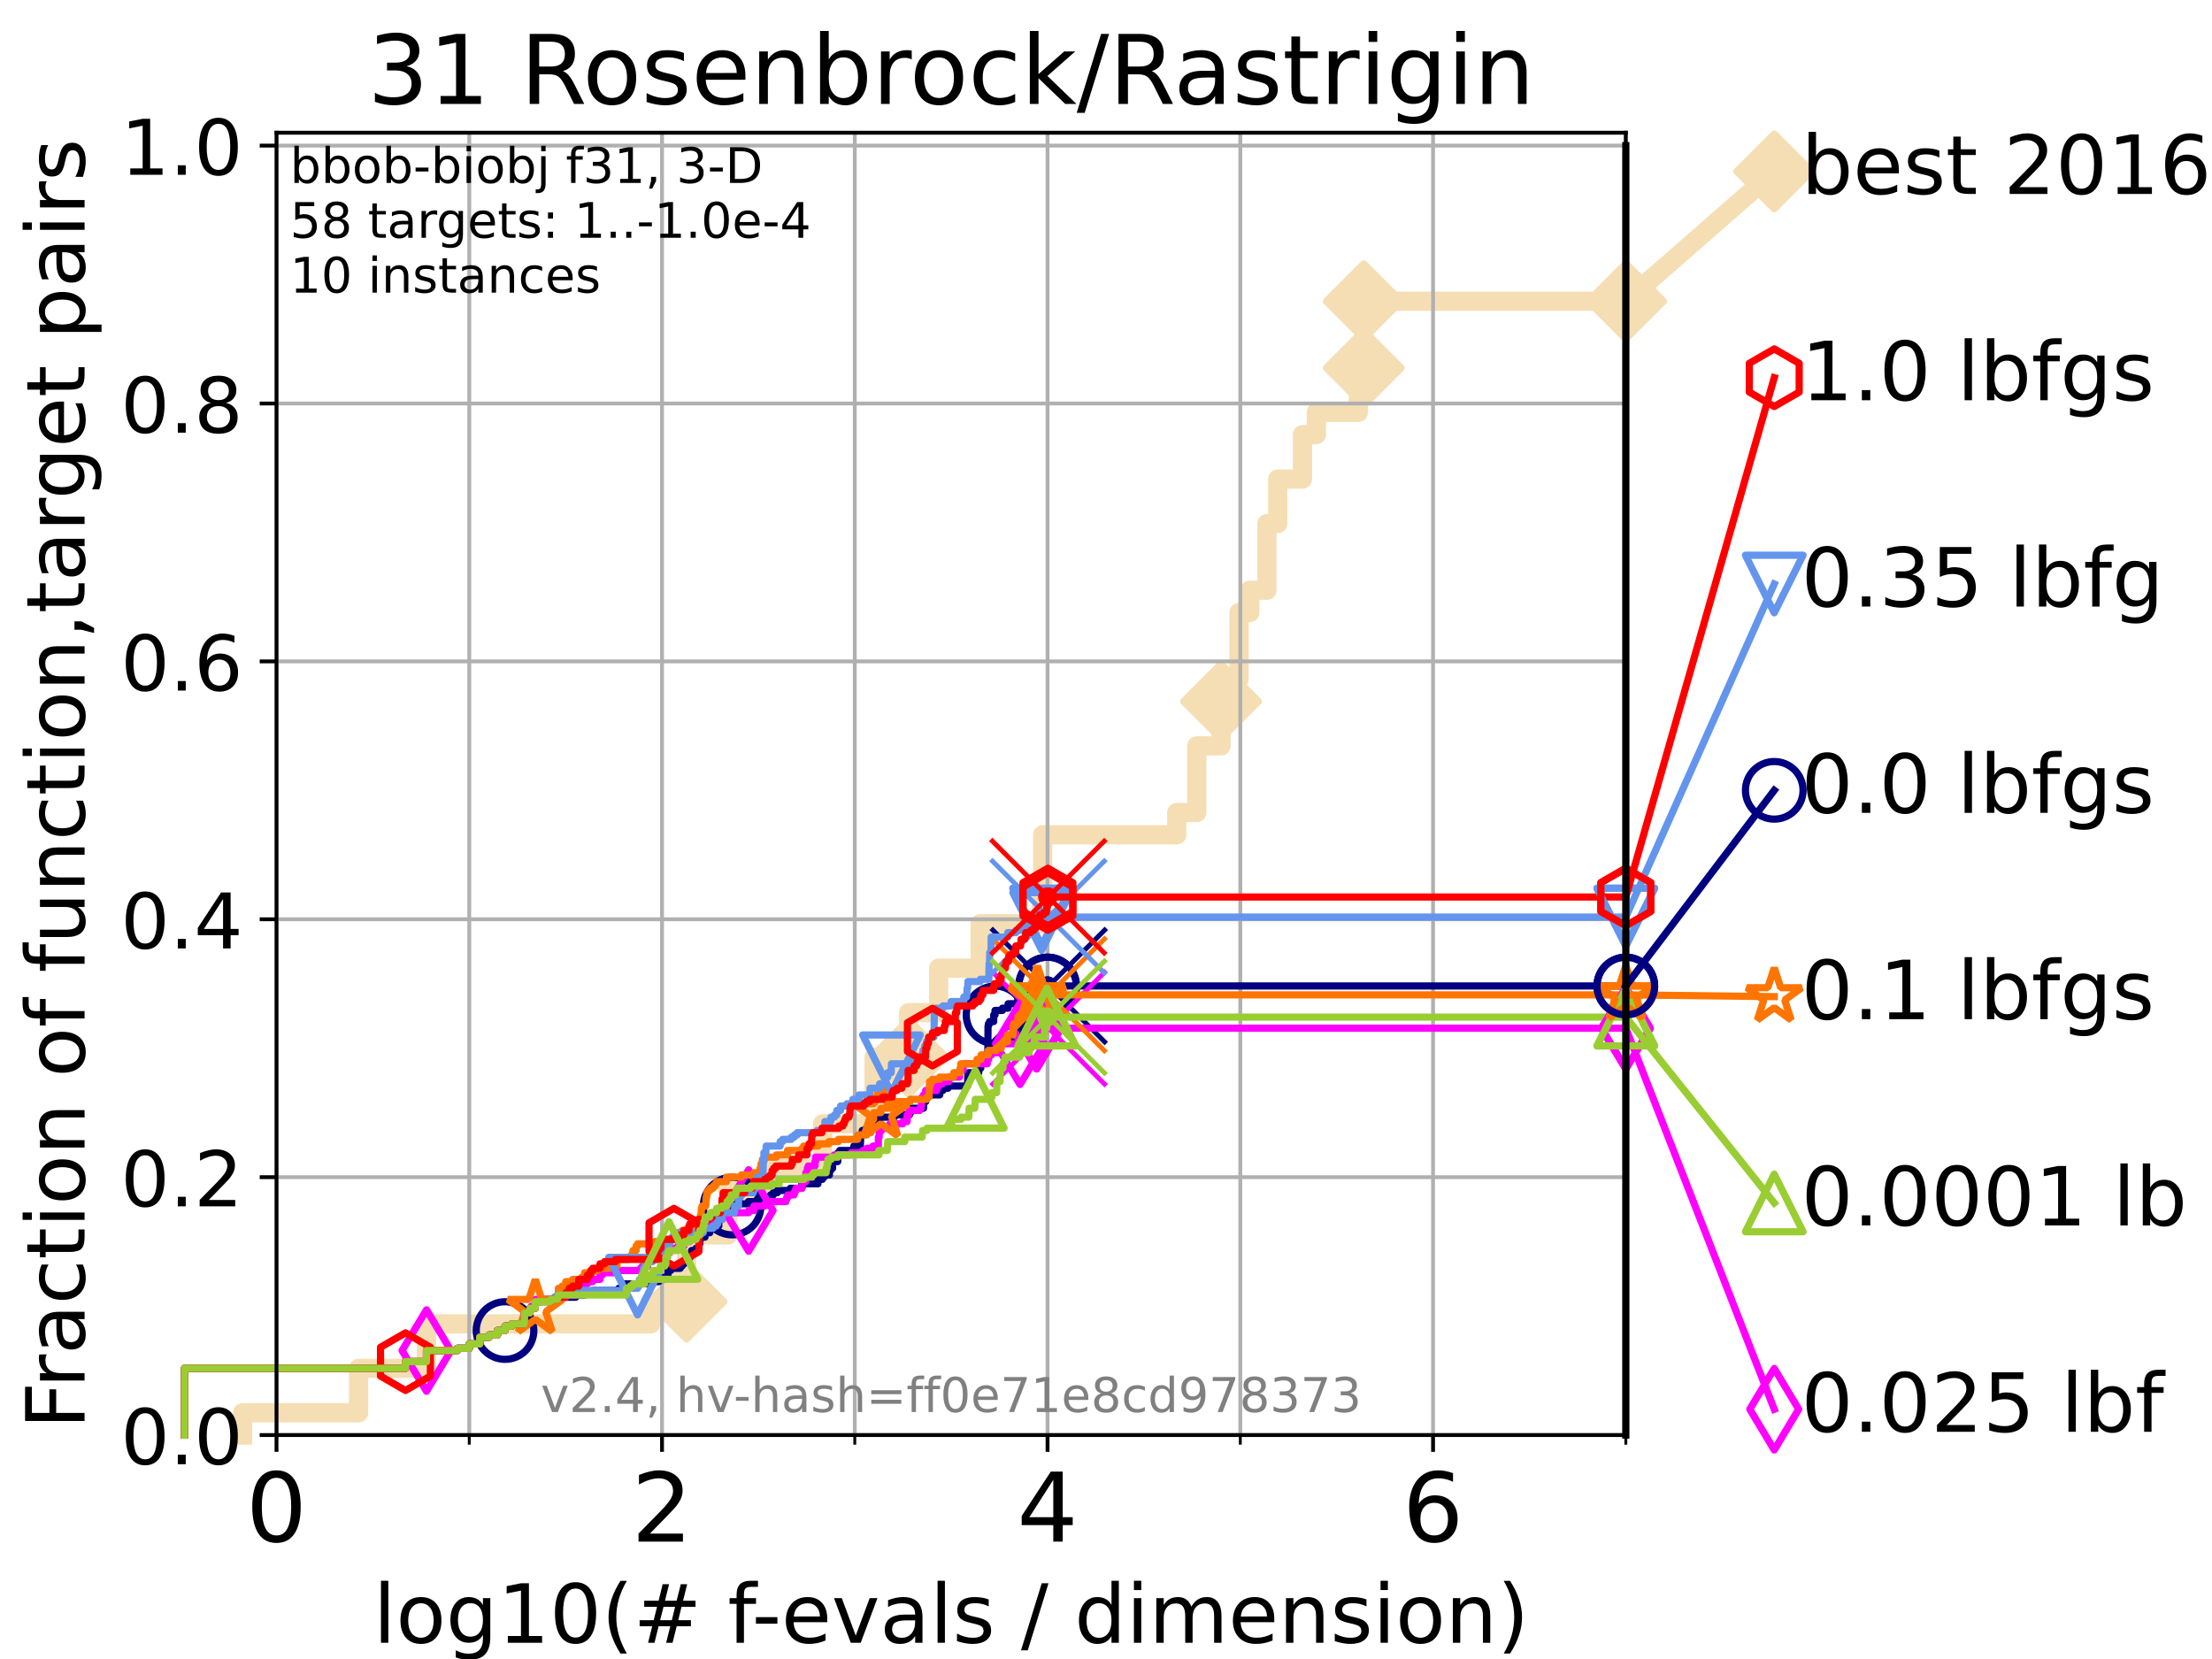 <?xml version="1.0" encoding="utf-8" standalone="no"?>
<!DOCTYPE svg PUBLIC "-//W3C//DTD SVG 1.1//EN"
  "http://www.w3.org/Graphics/SVG/1.1/DTD/svg11.dtd">
<!-- Created with matplotlib (https://matplotlib.org/) -->
<svg height="345.6pt" version="1.1" viewBox="0 0 460.8 345.6" width="460.8pt" xmlns="http://www.w3.org/2000/svg" xmlns:xlink="http://www.w3.org/1999/xlink">
 <defs>
  <style type="text/css">*{stroke-linecap:butt;stroke-linejoin:round;}</style>
 </defs>
 <g id="figure_1">
  <g id="patch_1">
   <path d="M 0 345.6 
L 460.8 345.6 
L 460.8 0 
L 0 0 
z
" style="fill:#ffffff;"/>
  </g>
  <g id="axes_1">
   <g id="patch_2">
    <path d="M 57.6 298.944 
L 338.688 298.944 
L 338.688 27.648 
L 57.6 27.648 
z
" style="fill:#ffffff;"/>
   </g>
   <g id="line2d_1">
    <path d="M 50.529 298.944 
L 50.529 294.313 
L 74.705 294.313 
L 74.705 285.05 
L 88.847 285.05 
L 88.847 275.788 
L 135.549 275.788 
L 135.549 271.157 
L 143.015 271.157 
L 143.015 257.263 
L 151.661 257.263 
L 151.661 248.001 
L 159.841 248.001 
L 159.841 243.37 
L 171.366 243.37 
L 171.366 234.107 
L 182.092 234.107 
L 182.092 220.214 
L 189.29 220.214 
L 189.29 210.951 
L 195.536 210.951 
L 195.536 201.689 
L 204.186 201.689 
L 204.186 192.426 
L 216.921 192.426 
L 216.921 187.795 
L 217.209 187.795 
L 217.209 173.901 
L 245.138 173.901 
L 245.138 169.27 
L 249.308 169.27 
L 249.308 155.377 
L 254.369 155.377 
L 254.369 146.114 
L 255.474 146.114 
L 255.474 141.483 
L 258.118 141.483 
L 258.118 127.589 
L 260.366 127.589 
L 260.366 122.958 
L 263.923 122.958 
L 263.923 109.065 
L 266.175 109.065 
L 266.175 99.802 
L 271.327 99.802 
L 271.327 90.54 
L 274.227 90.54 
L 274.227 85.909 
L 282.965 85.909 
L 282.965 76.646 
L 284.096 76.646 
L 284.096 62.753 
L 338.688 62.753 
" style="fill:none;stroke:#f5deb3;stroke-linecap:square;stroke-width:4;"/>
   </g>
   <g id="line2d_2">
    <defs>
     <path d="M 0 7.778 
L 7.778 0 
L 0 -7.778 
L -7.778 0 
z
" id="mc29701e8e7" style="stroke:#f5deb3;stroke-linejoin:miter;stroke-width:1.5;"/>
    </defs>
    <g>
     <use style="fill:#f5deb3;stroke:#f5deb3;stroke-linejoin:miter;stroke-width:1.5;" x="143.015" xlink:href="#mc29701e8e7" y="271.157"/>
     <use style="fill:#f5deb3;stroke:#f5deb3;stroke-linejoin:miter;stroke-width:1.5;" x="189.29" xlink:href="#mc29701e8e7" y="220.214"/>
     <use style="fill:#f5deb3;stroke:#f5deb3;stroke-linejoin:miter;stroke-width:1.5;" x="254.369" xlink:href="#mc29701e8e7" y="146.114"/>
     <use style="fill:#f5deb3;stroke:#f5deb3;stroke-linejoin:miter;stroke-width:1.5;" x="284.096" xlink:href="#mc29701e8e7" y="76.646"/>
     <use style="fill:#f5deb3;stroke:#f5deb3;stroke-linejoin:miter;stroke-width:1.5;" x="284.096" xlink:href="#mc29701e8e7" y="62.753"/>
     <use style="fill:#f5deb3;stroke:#f5deb3;stroke-linejoin:miter;stroke-width:1.5;" x="338.688" xlink:href="#mc29701e8e7" y="62.753"/>
    </g>
   </g>
   <g id="line2d_3">
    <path style="fill:none;stroke:#f5deb3;stroke-linecap:square;stroke-width:4;"/>
    <g/>
   </g>
   <g id="line2d_4">
    <path d="M 338.688 62.753 
L 369.608 35.706 
" style="fill:none;stroke:#f5deb3;stroke-linecap:square;stroke-width:4;"/>
    <g>
     <use style="fill:#f5deb3;stroke:#f5deb3;stroke-linejoin:miter;stroke-width:1.5;" x="338.688" xlink:href="#mc29701e8e7" y="62.753"/>
     <use style="fill:#f5deb3;stroke:#f5deb3;stroke-linejoin:miter;stroke-width:1.5;" x="369.608" xlink:href="#mc29701e8e7" y="35.706"/>
    </g>
   </g>
   <g id="matplotlib.axis_1">
    <g id="xtick_1">
     <g id="line2d_5">
      <path clip-path="url(#p625c06ab6b)" d="M 57.6 298.944 
L 57.6 27.648 
" style="fill:none;stroke:#b0b0b0;stroke-linecap:square;stroke-width:0.8;"/>
     </g>
     <g id="line2d_6">
      <defs>
       <path d="M 0 0 
L 0 3.5 
" id="m9a85d538a8" style="stroke:#000000;stroke-width:0.8;"/>
      </defs>
      <g>
       <use style="stroke:#000000;stroke-width:0.8;" x="57.6" xlink:href="#m9a85d538a8" y="298.944"/>
      </g>
     </g>
     <g id="text_1">
      <!-- 0 -->
      <g transform="translate(51.237 321.141)scale(0.2 -0.2)">
       <defs>
        <path d="M 31.781 66.406 
Q 24.172 66.406 20.328 58.906 
Q 16.5 51.422 16.5 36.375 
Q 16.5 21.391 20.328 13.891 
Q 24.172 6.391 31.781 6.391 
Q 39.453 6.391 43.281 13.891 
Q 47.125 21.391 47.125 36.375 
Q 47.125 51.422 43.281 58.906 
Q 39.453 66.406 31.781 66.406 
z
M 31.781 74.219 
Q 44.047 74.219 50.516 64.516 
Q 56.984 54.828 56.984 36.375 
Q 56.984 17.969 50.516 8.266 
Q 44.047 -1.422 31.781 -1.422 
Q 19.531 -1.422 13.062 8.266 
Q 6.594 17.969 6.594 36.375 
Q 6.594 54.828 13.062 64.516 
Q 19.531 74.219 31.781 74.219 
z
" id="DejaVuSans-48"/>
       </defs>
       <use xlink:href="#DejaVuSans-48"/>
      </g>
     </g>
    </g>
    <g id="xtick_2">
     <g id="line2d_7">
      <path clip-path="url(#p625c06ab6b)" d="M 137.911 298.944 
L 137.911 27.648 
" style="fill:none;stroke:#b0b0b0;stroke-linecap:square;stroke-width:0.8;"/>
     </g>
     <g id="line2d_8">
      <g>
       <use style="stroke:#000000;stroke-width:0.8;" x="137.911" xlink:href="#m9a85d538a8" y="298.944"/>
      </g>
     </g>
     <g id="text_2">
      <!-- 2 -->
      <g transform="translate(131.548 321.141)scale(0.2 -0.2)">
       <defs>
        <path d="M 19.188 8.297 
L 53.609 8.297 
L 53.609 0 
L 7.328 0 
L 7.328 8.297 
Q 12.938 14.109 22.625 23.891 
Q 32.328 33.688 34.812 36.531 
Q 39.547 41.844 41.422 45.531 
Q 43.312 49.219 43.312 52.781 
Q 43.312 58.594 39.234 62.25 
Q 35.156 65.922 28.609 65.922 
Q 23.969 65.922 18.812 64.312 
Q 13.672 62.703 7.812 59.422 
L 7.812 69.391 
Q 13.766 71.781 18.938 73 
Q 24.125 74.219 28.422 74.219 
Q 39.75 74.219 46.484 68.547 
Q 53.219 62.891 53.219 53.422 
Q 53.219 48.922 51.531 44.891 
Q 49.859 40.875 45.406 35.406 
Q 44.188 33.984 37.641 27.219 
Q 31.109 20.453 19.188 8.297 
z
" id="DejaVuSans-50"/>
       </defs>
       <use xlink:href="#DejaVuSans-50"/>
      </g>
     </g>
    </g>
    <g id="xtick_3">
     <g id="line2d_9">
      <path clip-path="url(#p625c06ab6b)" d="M 218.222 298.944 
L 218.222 27.648 
" style="fill:none;stroke:#b0b0b0;stroke-linecap:square;stroke-width:0.8;"/>
     </g>
     <g id="line2d_10">
      <g>
       <use style="stroke:#000000;stroke-width:0.8;" x="218.222" xlink:href="#m9a85d538a8" y="298.944"/>
      </g>
     </g>
     <g id="text_3">
      <!-- 4 -->
      <g transform="translate(211.859 321.141)scale(0.2 -0.2)">
       <defs>
        <path d="M 37.797 64.312 
L 12.891 25.391 
L 37.797 25.391 
z
M 35.203 72.906 
L 47.609 72.906 
L 47.609 25.391 
L 58.016 25.391 
L 58.016 17.188 
L 47.609 17.188 
L 47.609 0 
L 37.797 0 
L 37.797 17.188 
L 4.891 17.188 
L 4.891 26.703 
z
" id="DejaVuSans-52"/>
       </defs>
       <use xlink:href="#DejaVuSans-52"/>
      </g>
     </g>
    </g>
    <g id="xtick_4">
     <g id="line2d_11">
      <path clip-path="url(#p625c06ab6b)" d="M 298.533 298.944 
L 298.533 27.648 
" style="fill:none;stroke:#b0b0b0;stroke-linecap:square;stroke-width:0.8;"/>
     </g>
     <g id="line2d_12">
      <g>
       <use style="stroke:#000000;stroke-width:0.8;" x="298.533" xlink:href="#m9a85d538a8" y="298.944"/>
      </g>
     </g>
     <g id="text_4">
      <!-- 6 -->
      <g transform="translate(292.17 321.141)scale(0.2 -0.2)">
       <defs>
        <path d="M 33.016 40.375 
Q 26.375 40.375 22.484 35.828 
Q 18.609 31.297 18.609 23.391 
Q 18.609 15.531 22.484 10.953 
Q 26.375 6.391 33.016 6.391 
Q 39.656 6.391 43.531 10.953 
Q 47.406 15.531 47.406 23.391 
Q 47.406 31.297 43.531 35.828 
Q 39.656 40.375 33.016 40.375 
z
M 52.594 71.297 
L 52.594 62.312 
Q 48.875 64.062 45.094 64.984 
Q 41.312 65.922 37.594 65.922 
Q 27.828 65.922 22.672 59.328 
Q 17.531 52.734 16.797 39.406 
Q 19.672 43.656 24.016 45.922 
Q 28.375 48.188 33.594 48.188 
Q 44.578 48.188 50.953 41.516 
Q 57.328 34.859 57.328 23.391 
Q 57.328 12.156 50.688 5.359 
Q 44.047 -1.422 33.016 -1.422 
Q 20.359 -1.422 13.672 8.266 
Q 6.984 17.969 6.984 36.375 
Q 6.984 53.656 15.188 63.938 
Q 23.391 74.219 37.203 74.219 
Q 40.922 74.219 44.703 73.484 
Q 48.484 72.75 52.594 71.297 
z
" id="DejaVuSans-54"/>
       </defs>
       <use xlink:href="#DejaVuSans-54"/>
      </g>
     </g>
    </g>
    <g id="xtick_5">
     <g id="line2d_13">
      <path clip-path="url(#p625c06ab6b)" d="M 97.755 298.944 
L 97.755 27.648 
" style="fill:none;stroke:#b0b0b0;stroke-linecap:square;stroke-width:0.8;"/>
     </g>
     <g id="line2d_14">
      <defs>
       <path d="M 0 0 
L 0 2 
" id="m2e9fa613cb" style="stroke:#000000;stroke-width:0.6;"/>
      </defs>
      <g>
       <use style="stroke:#000000;stroke-width:0.6;" x="97.755" xlink:href="#m2e9fa613cb" y="298.944"/>
      </g>
     </g>
    </g>
    <g id="xtick_6">
     <g id="line2d_15">
      <path clip-path="url(#p625c06ab6b)" d="M 178.066 298.944 
L 178.066 27.648 
" style="fill:none;stroke:#b0b0b0;stroke-linecap:square;stroke-width:0.8;"/>
     </g>
     <g id="line2d_16">
      <g>
       <use style="stroke:#000000;stroke-width:0.6;" x="178.066" xlink:href="#m2e9fa613cb" y="298.944"/>
      </g>
     </g>
    </g>
    <g id="xtick_7">
     <g id="line2d_17">
      <path clip-path="url(#p625c06ab6b)" d="M 258.377 298.944 
L 258.377 27.648 
" style="fill:none;stroke:#b0b0b0;stroke-linecap:square;stroke-width:0.8;"/>
     </g>
     <g id="line2d_18">
      <g>
       <use style="stroke:#000000;stroke-width:0.6;" x="258.377" xlink:href="#m2e9fa613cb" y="298.944"/>
      </g>
     </g>
    </g>
    <g id="xtick_8">
     <g id="line2d_19">
      <path clip-path="url(#p625c06ab6b)" d="M 338.688 298.944 
L 338.688 27.648 
" style="fill:none;stroke:#b0b0b0;stroke-linecap:square;stroke-width:0.8;"/>
     </g>
     <g id="line2d_20">
      <g>
       <use style="stroke:#000000;stroke-width:0.6;" x="338.688" xlink:href="#m2e9fa613cb" y="298.944"/>
      </g>
     </g>
    </g>
    <g id="text_5">
     <!-- log10(# f-evals / dimension) -->
     <g transform="translate(77.764 342.218)scale(0.17 -0.17)">
      <defs>
       <path d="M 9.422 75.984 
L 18.406 75.984 
L 18.406 0 
L 9.422 0 
z
" id="DejaVuSans-108"/>
       <path d="M 30.609 48.391 
Q 23.391 48.391 19.188 42.75 
Q 14.984 37.109 14.984 27.297 
Q 14.984 17.484 19.156 11.844 
Q 23.344 6.203 30.609 6.203 
Q 37.797 6.203 41.984 11.859 
Q 46.188 17.531 46.188 27.297 
Q 46.188 37.016 41.984 42.703 
Q 37.797 48.391 30.609 48.391 
z
M 30.609 56 
Q 42.328 56 49.016 48.375 
Q 55.719 40.766 55.719 27.297 
Q 55.719 13.875 49.016 6.219 
Q 42.328 -1.422 30.609 -1.422 
Q 18.844 -1.422 12.172 6.219 
Q 5.516 13.875 5.516 27.297 
Q 5.516 40.766 12.172 48.375 
Q 18.844 56 30.609 56 
z
" id="DejaVuSans-111"/>
       <path d="M 45.406 27.984 
Q 45.406 37.75 41.375 43.109 
Q 37.359 48.484 30.078 48.484 
Q 22.859 48.484 18.828 43.109 
Q 14.797 37.75 14.797 27.984 
Q 14.797 18.266 18.828 12.891 
Q 22.859 7.516 30.078 7.516 
Q 37.359 7.516 41.375 12.891 
Q 45.406 18.266 45.406 27.984 
z
M 54.391 6.781 
Q 54.391 -7.172 48.188 -13.984 
Q 42 -20.797 29.203 -20.797 
Q 24.469 -20.797 20.266 -20.094 
Q 16.062 -19.391 12.109 -17.922 
L 12.109 -9.188 
Q 16.062 -11.328 19.922 -12.344 
Q 23.781 -13.375 27.781 -13.375 
Q 36.625 -13.375 41.016 -8.766 
Q 45.406 -4.156 45.406 5.172 
L 45.406 9.625 
Q 42.625 4.781 38.281 2.391 
Q 33.938 0 27.875 0 
Q 17.828 0 11.672 7.656 
Q 5.516 15.328 5.516 27.984 
Q 5.516 40.672 11.672 48.328 
Q 17.828 56 27.875 56 
Q 33.938 56 38.281 53.609 
Q 42.625 51.219 45.406 46.391 
L 45.406 54.688 
L 54.391 54.688 
z
" id="DejaVuSans-103"/>
       <path d="M 12.406 8.297 
L 28.516 8.297 
L 28.516 63.922 
L 10.984 60.406 
L 10.984 69.391 
L 28.422 72.906 
L 38.281 72.906 
L 38.281 8.297 
L 54.391 8.297 
L 54.391 0 
L 12.406 0 
z
" id="DejaVuSans-49"/>
       <path d="M 31 75.875 
Q 24.469 64.656 21.281 53.656 
Q 18.109 42.672 18.109 31.391 
Q 18.109 20.125 21.312 9.062 
Q 24.516 -2 31 -13.188 
L 23.188 -13.188 
Q 15.875 -1.703 12.234 9.375 
Q 8.594 20.453 8.594 31.391 
Q 8.594 42.281 12.203 53.312 
Q 15.828 64.359 23.188 75.875 
z
" id="DejaVuSans-40"/>
       <path d="M 51.125 44 
L 36.922 44 
L 32.812 27.688 
L 47.125 27.688 
z
M 43.797 71.781 
L 38.719 51.516 
L 52.984 51.516 
L 58.109 71.781 
L 65.922 71.781 
L 60.891 51.516 
L 76.125 51.516 
L 76.125 44 
L 58.984 44 
L 54.984 27.688 
L 70.516 27.688 
L 70.516 20.219 
L 53.078 20.219 
L 48 0 
L 40.188 0 
L 45.219 20.219 
L 30.906 20.219 
L 25.875 0 
L 18.016 0 
L 23.094 20.219 
L 7.719 20.219 
L 7.719 27.688 
L 24.906 27.688 
L 29 44 
L 13.281 44 
L 13.281 51.516 
L 30.906 51.516 
L 35.891 71.781 
z
" id="DejaVuSans-35"/>
       <path id="DejaVuSans-32"/>
       <path d="M 37.109 75.984 
L 37.109 68.5 
L 28.516 68.5 
Q 23.688 68.5 21.797 66.547 
Q 19.922 64.594 19.922 59.516 
L 19.922 54.688 
L 34.719 54.688 
L 34.719 47.703 
L 19.922 47.703 
L 19.922 0 
L 10.891 0 
L 10.891 47.703 
L 2.297 47.703 
L 2.297 54.688 
L 10.891 54.688 
L 10.891 58.5 
Q 10.891 67.625 15.141 71.797 
Q 19.391 75.984 28.609 75.984 
z
" id="DejaVuSans-102"/>
       <path d="M 4.891 31.391 
L 31.203 31.391 
L 31.203 23.391 
L 4.891 23.391 
z
" id="DejaVuSans-45"/>
       <path d="M 56.203 29.594 
L 56.203 25.203 
L 14.891 25.203 
Q 15.484 15.922 20.484 11.062 
Q 25.484 6.203 34.422 6.203 
Q 39.594 6.203 44.453 7.469 
Q 49.312 8.734 54.109 11.281 
L 54.109 2.781 
Q 49.266 0.734 44.188 -0.344 
Q 39.109 -1.422 33.891 -1.422 
Q 20.797 -1.422 13.156 6.188 
Q 5.516 13.812 5.516 26.812 
Q 5.516 40.234 12.766 48.109 
Q 20.016 56 32.328 56 
Q 43.359 56 49.781 48.891 
Q 56.203 41.797 56.203 29.594 
z
M 47.219 32.234 
Q 47.125 39.594 43.094 43.984 
Q 39.062 48.391 32.422 48.391 
Q 24.906 48.391 20.391 44.141 
Q 15.875 39.891 15.188 32.172 
z
" id="DejaVuSans-101"/>
       <path d="M 2.984 54.688 
L 12.5 54.688 
L 29.594 8.797 
L 46.688 54.688 
L 56.203 54.688 
L 35.688 0 
L 23.484 0 
z
" id="DejaVuSans-118"/>
       <path d="M 34.281 27.484 
Q 23.391 27.484 19.188 25 
Q 14.984 22.516 14.984 16.5 
Q 14.984 11.719 18.141 8.906 
Q 21.297 6.109 26.703 6.109 
Q 34.188 6.109 38.703 11.406 
Q 43.219 16.703 43.219 25.484 
L 43.219 27.484 
z
M 52.203 31.203 
L 52.203 0 
L 43.219 0 
L 43.219 8.297 
Q 40.141 3.328 35.547 0.953 
Q 30.953 -1.422 24.312 -1.422 
Q 15.922 -1.422 10.953 3.297 
Q 6 8.016 6 15.922 
Q 6 25.141 12.172 29.828 
Q 18.359 34.516 30.609 34.516 
L 43.219 34.516 
L 43.219 35.406 
Q 43.219 41.609 39.141 45 
Q 35.062 48.391 27.688 48.391 
Q 23 48.391 18.547 47.266 
Q 14.109 46.141 10.016 43.891 
L 10.016 52.203 
Q 14.938 54.109 19.578 55.047 
Q 24.219 56 28.609 56 
Q 40.484 56 46.344 49.844 
Q 52.203 43.703 52.203 31.203 
z
" id="DejaVuSans-97"/>
       <path d="M 44.281 53.078 
L 44.281 44.578 
Q 40.484 46.531 36.375 47.5 
Q 32.281 48.484 27.875 48.484 
Q 21.188 48.484 17.844 46.438 
Q 14.5 44.391 14.5 40.281 
Q 14.5 37.156 16.891 35.375 
Q 19.281 33.594 26.516 31.984 
L 29.594 31.297 
Q 39.156 29.25 43.188 25.516 
Q 47.219 21.781 47.219 15.094 
Q 47.219 7.469 41.188 3.016 
Q 35.156 -1.422 24.609 -1.422 
Q 20.219 -1.422 15.453 -0.562 
Q 10.688 0.297 5.422 2 
L 5.422 11.281 
Q 10.406 8.688 15.234 7.391 
Q 20.062 6.109 24.812 6.109 
Q 31.156 6.109 34.562 8.281 
Q 37.984 10.453 37.984 14.406 
Q 37.984 18.062 35.516 20.016 
Q 33.062 21.969 24.703 23.781 
L 21.578 24.516 
Q 13.234 26.266 9.516 29.906 
Q 5.812 33.547 5.812 39.891 
Q 5.812 47.609 11.281 51.797 
Q 16.75 56 26.812 56 
Q 31.781 56 36.172 55.266 
Q 40.578 54.547 44.281 53.078 
z
" id="DejaVuSans-115"/>
       <path d="M 25.391 72.906 
L 33.688 72.906 
L 8.297 -9.281 
L 0 -9.281 
z
" id="DejaVuSans-47"/>
       <path d="M 45.406 46.391 
L 45.406 75.984 
L 54.391 75.984 
L 54.391 0 
L 45.406 0 
L 45.406 8.203 
Q 42.578 3.328 38.25 0.953 
Q 33.938 -1.422 27.875 -1.422 
Q 17.969 -1.422 11.734 6.484 
Q 5.516 14.406 5.516 27.297 
Q 5.516 40.188 11.734 48.094 
Q 17.969 56 27.875 56 
Q 33.938 56 38.25 53.625 
Q 42.578 51.266 45.406 46.391 
z
M 14.797 27.297 
Q 14.797 17.391 18.875 11.75 
Q 22.953 6.109 30.078 6.109 
Q 37.203 6.109 41.297 11.75 
Q 45.406 17.391 45.406 27.297 
Q 45.406 37.203 41.297 42.844 
Q 37.203 48.484 30.078 48.484 
Q 22.953 48.484 18.875 42.844 
Q 14.797 37.203 14.797 27.297 
z
" id="DejaVuSans-100"/>
       <path d="M 9.422 54.688 
L 18.406 54.688 
L 18.406 0 
L 9.422 0 
z
M 9.422 75.984 
L 18.406 75.984 
L 18.406 64.594 
L 9.422 64.594 
z
" id="DejaVuSans-105"/>
       <path d="M 52 44.188 
Q 55.375 50.25 60.062 53.125 
Q 64.75 56 71.094 56 
Q 79.641 56 84.281 50.016 
Q 88.922 44.047 88.922 33.016 
L 88.922 0 
L 79.891 0 
L 79.891 32.719 
Q 79.891 40.578 77.094 44.375 
Q 74.312 48.188 68.609 48.188 
Q 61.625 48.188 57.562 43.547 
Q 53.516 38.922 53.516 30.906 
L 53.516 0 
L 44.484 0 
L 44.484 32.719 
Q 44.484 40.625 41.703 44.406 
Q 38.922 48.188 33.109 48.188 
Q 26.219 48.188 22.156 43.531 
Q 18.109 38.875 18.109 30.906 
L 18.109 0 
L 9.078 0 
L 9.078 54.688 
L 18.109 54.688 
L 18.109 46.188 
Q 21.188 51.219 25.484 53.609 
Q 29.781 56 35.688 56 
Q 41.656 56 45.828 52.969 
Q 50 49.953 52 44.188 
z
" id="DejaVuSans-109"/>
       <path d="M 54.891 33.016 
L 54.891 0 
L 45.906 0 
L 45.906 32.719 
Q 45.906 40.484 42.875 44.328 
Q 39.844 48.188 33.797 48.188 
Q 26.516 48.188 22.312 43.547 
Q 18.109 38.922 18.109 30.906 
L 18.109 0 
L 9.078 0 
L 9.078 54.688 
L 18.109 54.688 
L 18.109 46.188 
Q 21.344 51.125 25.703 53.562 
Q 30.078 56 35.797 56 
Q 45.219 56 50.047 50.172 
Q 54.891 44.344 54.891 33.016 
z
" id="DejaVuSans-110"/>
       <path d="M 8.016 75.875 
L 15.828 75.875 
Q 23.141 64.359 26.781 53.312 
Q 30.422 42.281 30.422 31.391 
Q 30.422 20.453 26.781 9.375 
Q 23.141 -1.703 15.828 -13.188 
L 8.016 -13.188 
Q 14.5 -2 17.703 9.062 
Q 20.906 20.125 20.906 31.391 
Q 20.906 42.672 17.703 53.656 
Q 14.5 64.656 8.016 75.875 
z
" id="DejaVuSans-41"/>
      </defs>
      <use xlink:href="#DejaVuSans-108"/>
      <use x="27.783" xlink:href="#DejaVuSans-111"/>
      <use x="88.965" xlink:href="#DejaVuSans-103"/>
      <use x="152.441" xlink:href="#DejaVuSans-49"/>
      <use x="216.064" xlink:href="#DejaVuSans-48"/>
      <use x="279.688" xlink:href="#DejaVuSans-40"/>
      <use x="318.701" xlink:href="#DejaVuSans-35"/>
      <use x="402.49" xlink:href="#DejaVuSans-32"/>
      <use x="434.277" xlink:href="#DejaVuSans-102"/>
      <use x="463.982" xlink:href="#DejaVuSans-45"/>
      <use x="500.066" xlink:href="#DejaVuSans-101"/>
      <use x="561.59" xlink:href="#DejaVuSans-118"/>
      <use x="620.77" xlink:href="#DejaVuSans-97"/>
      <use x="682.049" xlink:href="#DejaVuSans-108"/>
      <use x="709.832" xlink:href="#DejaVuSans-115"/>
      <use x="761.932" xlink:href="#DejaVuSans-32"/>
      <use x="793.719" xlink:href="#DejaVuSans-47"/>
      <use x="827.41" xlink:href="#DejaVuSans-32"/>
      <use x="859.197" xlink:href="#DejaVuSans-100"/>
      <use x="922.674" xlink:href="#DejaVuSans-105"/>
      <use x="950.457" xlink:href="#DejaVuSans-109"/>
      <use x="1047.869" xlink:href="#DejaVuSans-101"/>
      <use x="1109.393" xlink:href="#DejaVuSans-110"/>
      <use x="1172.771" xlink:href="#DejaVuSans-115"/>
      <use x="1224.871" xlink:href="#DejaVuSans-105"/>
      <use x="1252.654" xlink:href="#DejaVuSans-111"/>
      <use x="1313.836" xlink:href="#DejaVuSans-110"/>
      <use x="1377.215" xlink:href="#DejaVuSans-41"/>
     </g>
    </g>
   </g>
   <g id="matplotlib.axis_2">
    <g id="ytick_1">
     <g id="line2d_21">
      <path clip-path="url(#p625c06ab6b)" d="M 57.6 298.944 
L 338.688 298.944 
" style="fill:none;stroke:#b0b0b0;stroke-linecap:square;stroke-width:0.8;"/>
     </g>
     <g id="line2d_22">
      <defs>
       <path d="M 0 0 
L -3.5 0 
" id="m40d54d40ad" style="stroke:#000000;stroke-width:0.8;"/>
      </defs>
      <g>
       <use style="stroke:#000000;stroke-width:0.8;" x="57.6" xlink:href="#m40d54d40ad" y="298.944"/>
      </g>
     </g>
     <g id="text_6">
      <!-- 0.0 -->
      <g transform="translate(25.155 305.023)scale(0.16 -0.16)">
       <defs>
        <path d="M 10.688 12.406 
L 21 12.406 
L 21 0 
L 10.688 0 
z
" id="DejaVuSans-46"/>
       </defs>
       <use xlink:href="#DejaVuSans-48"/>
       <use x="63.623" xlink:href="#DejaVuSans-46"/>
       <use x="95.41" xlink:href="#DejaVuSans-48"/>
      </g>
     </g>
    </g>
    <g id="ytick_2">
     <g id="line2d_23">
      <path clip-path="url(#p625c06ab6b)" d="M 57.6 245.222 
L 338.688 245.222 
" style="fill:none;stroke:#b0b0b0;stroke-linecap:square;stroke-width:0.8;"/>
     </g>
     <g id="line2d_24">
      <g>
       <use style="stroke:#000000;stroke-width:0.8;" x="57.6" xlink:href="#m40d54d40ad" y="245.222"/>
      </g>
     </g>
     <g id="text_7">
      <!-- 0.2 -->
      <g transform="translate(25.155 251.301)scale(0.16 -0.16)">
       <use xlink:href="#DejaVuSans-48"/>
       <use x="63.623" xlink:href="#DejaVuSans-46"/>
       <use x="95.41" xlink:href="#DejaVuSans-50"/>
      </g>
     </g>
    </g>
    <g id="ytick_3">
     <g id="line2d_25">
      <path clip-path="url(#p625c06ab6b)" d="M 57.6 191.5 
L 338.688 191.5 
" style="fill:none;stroke:#b0b0b0;stroke-linecap:square;stroke-width:0.8;"/>
     </g>
     <g id="line2d_26">
      <g>
       <use style="stroke:#000000;stroke-width:0.8;" x="57.6" xlink:href="#m40d54d40ad" y="191.5"/>
      </g>
     </g>
     <g id="text_8">
      <!-- 0.4 -->
      <g transform="translate(25.155 197.579)scale(0.16 -0.16)">
       <use xlink:href="#DejaVuSans-48"/>
       <use x="63.623" xlink:href="#DejaVuSans-46"/>
       <use x="95.41" xlink:href="#DejaVuSans-52"/>
      </g>
     </g>
    </g>
    <g id="ytick_4">
     <g id="line2d_27">
      <path clip-path="url(#p625c06ab6b)" d="M 57.6 137.778 
L 338.688 137.778 
" style="fill:none;stroke:#b0b0b0;stroke-linecap:square;stroke-width:0.8;"/>
     </g>
     <g id="line2d_28">
      <g>
       <use style="stroke:#000000;stroke-width:0.8;" x="57.6" xlink:href="#m40d54d40ad" y="137.778"/>
      </g>
     </g>
     <g id="text_9">
      <!-- 0.6 -->
      <g transform="translate(25.155 143.857)scale(0.16 -0.16)">
       <use xlink:href="#DejaVuSans-48"/>
       <use x="63.623" xlink:href="#DejaVuSans-46"/>
       <use x="95.41" xlink:href="#DejaVuSans-54"/>
      </g>
     </g>
    </g>
    <g id="ytick_5">
     <g id="line2d_29">
      <path clip-path="url(#p625c06ab6b)" d="M 57.6 84.056 
L 338.688 84.056 
" style="fill:none;stroke:#b0b0b0;stroke-linecap:square;stroke-width:0.8;"/>
     </g>
     <g id="line2d_30">
      <g>
       <use style="stroke:#000000;stroke-width:0.8;" x="57.6" xlink:href="#m40d54d40ad" y="84.056"/>
      </g>
     </g>
     <g id="text_10">
      <!-- 0.8 -->
      <g transform="translate(25.155 90.135)scale(0.16 -0.16)">
       <defs>
        <path d="M 31.781 34.625 
Q 24.75 34.625 20.719 30.859 
Q 16.703 27.094 16.703 20.516 
Q 16.703 13.922 20.719 10.156 
Q 24.75 6.391 31.781 6.391 
Q 38.812 6.391 42.859 10.172 
Q 46.922 13.969 46.922 20.516 
Q 46.922 27.094 42.891 30.859 
Q 38.875 34.625 31.781 34.625 
z
M 21.922 38.812 
Q 15.578 40.375 12.031 44.719 
Q 8.5 49.078 8.5 55.328 
Q 8.5 64.062 14.719 69.141 
Q 20.953 74.219 31.781 74.219 
Q 42.672 74.219 48.875 69.141 
Q 55.078 64.062 55.078 55.328 
Q 55.078 49.078 51.531 44.719 
Q 48 40.375 41.703 38.812 
Q 48.828 37.156 52.797 32.312 
Q 56.781 27.484 56.781 20.516 
Q 56.781 9.906 50.312 4.234 
Q 43.844 -1.422 31.781 -1.422 
Q 19.734 -1.422 13.25 4.234 
Q 6.781 9.906 6.781 20.516 
Q 6.781 27.484 10.781 32.312 
Q 14.797 37.156 21.922 38.812 
z
M 18.312 54.391 
Q 18.312 48.734 21.844 45.562 
Q 25.391 42.391 31.781 42.391 
Q 38.141 42.391 41.719 45.562 
Q 45.312 48.734 45.312 54.391 
Q 45.312 60.062 41.719 63.234 
Q 38.141 66.406 31.781 66.406 
Q 25.391 66.406 21.844 63.234 
Q 18.312 60.062 18.312 54.391 
z
" id="DejaVuSans-56"/>
       </defs>
       <use xlink:href="#DejaVuSans-48"/>
       <use x="63.623" xlink:href="#DejaVuSans-46"/>
       <use x="95.41" xlink:href="#DejaVuSans-56"/>
      </g>
     </g>
    </g>
    <g id="ytick_6">
     <g id="line2d_31">
      <path clip-path="url(#p625c06ab6b)" d="M 57.6 30.334 
L 338.688 30.334 
" style="fill:none;stroke:#b0b0b0;stroke-linecap:square;stroke-width:0.8;"/>
     </g>
     <g id="line2d_32">
      <g>
       <use style="stroke:#000000;stroke-width:0.8;" x="57.6" xlink:href="#m40d54d40ad" y="30.334"/>
      </g>
     </g>
     <g id="text_11">
      <!-- 1.0 -->
      <g transform="translate(25.155 36.413)scale(0.16 -0.16)">
       <use xlink:href="#DejaVuSans-49"/>
       <use x="63.623" xlink:href="#DejaVuSans-46"/>
       <use x="95.41" xlink:href="#DejaVuSans-48"/>
      </g>
     </g>
    </g>
    <g id="text_12">
     <!-- Fraction of function,target pairs -->
     <g transform="translate(17.62 297.681)rotate(-90)scale(0.17 -0.17)">
      <defs>
       <path d="M 9.812 72.906 
L 51.703 72.906 
L 51.703 64.594 
L 19.672 64.594 
L 19.672 43.109 
L 48.578 43.109 
L 48.578 34.812 
L 19.672 34.812 
L 19.672 0 
L 9.812 0 
z
" id="DejaVuSans-70"/>
       <path d="M 41.109 46.297 
Q 39.594 47.172 37.812 47.578 
Q 36.031 48 33.891 48 
Q 26.266 48 22.188 43.047 
Q 18.109 38.094 18.109 28.812 
L 18.109 0 
L 9.078 0 
L 9.078 54.688 
L 18.109 54.688 
L 18.109 46.188 
Q 20.953 51.172 25.484 53.578 
Q 30.031 56 36.531 56 
Q 37.453 56 38.578 55.875 
Q 39.703 55.766 41.062 55.516 
z
" id="DejaVuSans-114"/>
       <path d="M 48.781 52.594 
L 48.781 44.188 
Q 44.969 46.297 41.141 47.344 
Q 37.312 48.391 33.406 48.391 
Q 24.656 48.391 19.812 42.844 
Q 14.984 37.312 14.984 27.297 
Q 14.984 17.281 19.812 11.734 
Q 24.656 6.203 33.406 6.203 
Q 37.312 6.203 41.141 7.25 
Q 44.969 8.297 48.781 10.406 
L 48.781 2.094 
Q 45.016 0.344 40.984 -0.531 
Q 36.969 -1.422 32.422 -1.422 
Q 20.062 -1.422 12.781 6.344 
Q 5.516 14.109 5.516 27.297 
Q 5.516 40.672 12.859 48.328 
Q 20.219 56 33.016 56 
Q 37.156 56 41.109 55.141 
Q 45.062 54.297 48.781 52.594 
z
" id="DejaVuSans-99"/>
       <path d="M 18.312 70.219 
L 18.312 54.688 
L 36.812 54.688 
L 36.812 47.703 
L 18.312 47.703 
L 18.312 18.016 
Q 18.312 11.328 20.141 9.422 
Q 21.969 7.516 27.594 7.516 
L 36.812 7.516 
L 36.812 0 
L 27.594 0 
Q 17.188 0 13.234 3.875 
Q 9.281 7.766 9.281 18.016 
L 9.281 47.703 
L 2.688 47.703 
L 2.688 54.688 
L 9.281 54.688 
L 9.281 70.219 
z
" id="DejaVuSans-116"/>
       <path d="M 8.5 21.578 
L 8.5 54.688 
L 17.484 54.688 
L 17.484 21.922 
Q 17.484 14.156 20.5 10.266 
Q 23.531 6.391 29.594 6.391 
Q 36.859 6.391 41.078 11.031 
Q 45.312 15.672 45.312 23.688 
L 45.312 54.688 
L 54.297 54.688 
L 54.297 0 
L 45.312 0 
L 45.312 8.406 
Q 42.047 3.422 37.719 1 
Q 33.406 -1.422 27.688 -1.422 
Q 18.266 -1.422 13.375 4.438 
Q 8.5 10.297 8.5 21.578 
z
M 31.109 56 
z
" id="DejaVuSans-117"/>
       <path d="M 11.719 12.406 
L 22.016 12.406 
L 22.016 4 
L 14.016 -11.625 
L 7.719 -11.625 
L 11.719 4 
z
" id="DejaVuSans-44"/>
       <path d="M 18.109 8.203 
L 18.109 -20.797 
L 9.078 -20.797 
L 9.078 54.688 
L 18.109 54.688 
L 18.109 46.391 
Q 20.953 51.266 25.266 53.625 
Q 29.594 56 35.594 56 
Q 45.562 56 51.781 48.094 
Q 58.016 40.188 58.016 27.297 
Q 58.016 14.406 51.781 6.484 
Q 45.562 -1.422 35.594 -1.422 
Q 29.594 -1.422 25.266 0.953 
Q 20.953 3.328 18.109 8.203 
z
M 48.688 27.297 
Q 48.688 37.203 44.609 42.844 
Q 40.531 48.484 33.406 48.484 
Q 26.266 48.484 22.188 42.844 
Q 18.109 37.203 18.109 27.297 
Q 18.109 17.391 22.188 11.75 
Q 26.266 6.109 33.406 6.109 
Q 40.531 6.109 44.609 11.75 
Q 48.688 17.391 48.688 27.297 
z
" id="DejaVuSans-112"/>
      </defs>
      <use xlink:href="#DejaVuSans-70"/>
      <use x="50.27" xlink:href="#DejaVuSans-114"/>
      <use x="91.383" xlink:href="#DejaVuSans-97"/>
      <use x="152.662" xlink:href="#DejaVuSans-99"/>
      <use x="207.643" xlink:href="#DejaVuSans-116"/>
      <use x="246.852" xlink:href="#DejaVuSans-105"/>
      <use x="274.635" xlink:href="#DejaVuSans-111"/>
      <use x="335.816" xlink:href="#DejaVuSans-110"/>
      <use x="399.195" xlink:href="#DejaVuSans-32"/>
      <use x="430.982" xlink:href="#DejaVuSans-111"/>
      <use x="492.164" xlink:href="#DejaVuSans-102"/>
      <use x="527.369" xlink:href="#DejaVuSans-32"/>
      <use x="559.156" xlink:href="#DejaVuSans-102"/>
      <use x="594.361" xlink:href="#DejaVuSans-117"/>
      <use x="657.74" xlink:href="#DejaVuSans-110"/>
      <use x="721.119" xlink:href="#DejaVuSans-99"/>
      <use x="776.1" xlink:href="#DejaVuSans-116"/>
      <use x="815.309" xlink:href="#DejaVuSans-105"/>
      <use x="843.092" xlink:href="#DejaVuSans-111"/>
      <use x="904.273" xlink:href="#DejaVuSans-110"/>
      <use x="967.652" xlink:href="#DejaVuSans-44"/>
      <use x="999.439" xlink:href="#DejaVuSans-116"/>
      <use x="1038.648" xlink:href="#DejaVuSans-97"/>
      <use x="1099.928" xlink:href="#DejaVuSans-114"/>
      <use x="1139.291" xlink:href="#DejaVuSans-103"/>
      <use x="1202.768" xlink:href="#DejaVuSans-101"/>
      <use x="1264.291" xlink:href="#DejaVuSans-116"/>
      <use x="1303.5" xlink:href="#DejaVuSans-32"/>
      <use x="1335.287" xlink:href="#DejaVuSans-112"/>
      <use x="1398.764" xlink:href="#DejaVuSans-97"/>
      <use x="1460.043" xlink:href="#DejaVuSans-105"/>
      <use x="1487.826" xlink:href="#DejaVuSans-114"/>
      <use x="1528.939" xlink:href="#DejaVuSans-115"/>
     </g>
    </g>
   </g>
   <g id="line2d_33">
    <defs>
     <path d="M 0 1.5 
C 0.398 1.5 0.779 1.342 1.061 1.061 
C 1.342 0.779 1.5 0.398 1.5 0 
C 1.5 -0.398 1.342 -0.779 1.061 -1.061 
C 0.779 -1.342 0.398 -1.5 0 -1.5 
C -0.398 -1.5 -0.779 -1.342 -1.061 -1.061 
C -1.342 -0.779 -1.5 -0.398 -1.5 0 
C -1.5 0.398 -1.342 0.779 -1.061 1.061 
C -0.779 1.342 -0.398 1.5 0 1.5 
z
" id="m2a32d157cf" style="stroke:#f5deb3;"/>
    </defs>
    <g>
     <use style="fill:#f5deb3;stroke:#f5deb3;" x="284.096" xlink:href="#m2a32d157cf" y="62.753"/>
     <use style="fill:#f5deb3;stroke:#f5deb3;" x="284.096" xlink:href="#m2a32d157cf" y="62.753"/>
    </g>
   </g>
   <g id="line2d_34">
    <defs>
     <path d="M 0 1.5 
C 0.398 1.5 0.779 1.342 1.061 1.061 
C 1.342 0.779 1.5 0.398 1.5 0 
C 1.5 -0.398 1.342 -0.779 1.061 -1.061 
C 0.779 -1.342 0.398 -1.5 0 -1.5 
C -0.398 -1.5 -0.779 -1.342 -1.061 -1.061 
C -1.342 -0.779 -1.5 -0.398 -1.5 0 
C -1.5 0.398 -1.342 0.779 -1.061 1.061 
C -0.779 1.342 -0.398 1.5 0 1.5 
z
" id="mbd239e0c30" style="stroke:#000080;"/>
    </defs>
    <g>
     <use style="fill:#000080;stroke:#000080;" x="218.236" xlink:href="#mbd239e0c30" y="205.394"/>
     <use style="fill:#000080;stroke:#000080;" x="218.236" xlink:href="#mbd239e0c30" y="205.394"/>
    </g>
   </g>
   <g id="line2d_35">
    <path d="M 38.441 298.944 
L 38.441 285.05 
L 84.464 285.05 
L 84.464 283.661 
L 88.847 283.661 
L 88.847 281.345 
L 95.26 281.345 
L 95.26 280.882 
L 97.755 280.882 
L 97.755 279.956 
L 99.938 279.956 
L 99.938 278.567 
L 101.878 278.567 
L 101.878 278.104 
L 103.623 278.104 
L 103.623 277.177 
L 105.21 277.177 
L 105.21 276.251 
L 106.664 276.251 
L 106.664 275.788 
L 109.252 275.788 
L 109.252 273.472 
L 110.415 273.472 
L 110.415 272.546 
L 111.506 272.546 
L 111.506 271.157 
L 112.779 271.157 
L 112.779 270.694 
L 116.122 270.694 
L 116.122 270.231 
L 119.932 270.231 
L 119.932 269.767 
L 121.785 269.767 
L 121.785 269.304 
L 123.461 269.304 
L 123.461 268.841 
L 128.905 268.841 
L 128.905 268.378 
L 130.037 268.378 
L 130.037 267.452 
L 135.482 267.452 
L 135.482 266.989 
L 137.259 266.989 
L 137.259 266.526 
L 138.426 266.526 
L 138.426 266.062 
L 139.145 266.062 
L 139.145 264.673 
L 139.731 264.673 
L 139.731 264.21 
L 141.709 264.21 
L 141.709 263.747 
L 142.079 263.747 
L 142.079 263.284 
L 142.531 263.284 
L 142.531 262.821 
L 143.058 262.821 
L 143.058 262.357 
L 143.23 262.357 
L 143.23 261.894 
L 143.82 261.894 
L 143.82 261.431 
L 144.067 261.431 
L 144.067 260.505 
L 144.982 260.505 
L 144.982 260.042 
L 145.629 260.042 
L 145.629 259.116 
L 145.777 259.116 
L 145.777 257.726 
L 146.854 257.726 
L 146.854 256.8 
L 147.868 256.8 
L 147.868 255.874 
L 149.012 255.874 
L 149.012 255.411 
L 149.735 255.411 
L 149.735 254.484 
L 149.853 254.484 
L 149.853 253.558 
L 149.97 253.558 
L 149.97 253.095 
L 151.555 253.095 
L 151.555 252.632 
L 151.687 252.632 
L 151.766 251.706 
L 151.975 251.706 
L 151.975 251.243 
L 152.512 251.243 
L 152.512 250.779 
L 155.887 250.779 
L 155.887 250.316 
L 157.717 250.316 
L 157.717 249.853 
L 160.522 249.853 
L 160.522 248.927 
L 161.085 248.927 
L 161.085 248.464 
L 161.941 248.464 
L 161.941 248.001 
L 164.638 248.001 
L 164.638 247.538 
L 167.027 247.538 
L 167.027 246.611 
L 170.392 246.611 
L 170.392 245.685 
L 171.315 245.685 
L 171.315 245.222 
L 171.688 245.222 
L 171.688 244.759 
L 172.784 244.759 
L 172.784 243.833 
L 173.057 243.833 
L 173.057 243.37 
L 173.448 243.37 
L 173.448 241.98 
L 174.513 241.98 
L 174.57 240.128 
L 174.942 240.128 
L 174.942 239.665 
L 177.879 239.665 
L 177.879 238.738 
L 179.219 238.738 
L 179.306 236.886 
L 179.349 236.886 
L 179.349 236.423 
L 179.596 236.423 
L 179.628 235.496 
L 180.417 235.496 
L 180.417 235.033 
L 183.053 235.033 
L 183.053 233.644 
L 183.209 233.644 
L 183.209 232.718 
L 186.328 232.718 
L 186.328 232.255 
L 189.467 232.255 
L 189.467 231.792 
L 189.71 231.792 
L 189.71 230.865 
L 192.388 230.865 
L 192.409 229.476 
L 192.853 229.476 
L 192.885 228.087 
L 195.765 228.087 
L 195.765 227.16 
L 196.424 227.16 
L 196.424 226.697 
L 197.481 226.697 
L 197.481 226.234 
L 201.549 226.234 
L 201.621 223.918 
L 201.692 223.918 
L 201.692 223.455 
L 203.895 223.455 
L 203.895 222.529 
L 204.305 222.529 
L 204.357 221.14 
L 205.108 221.14 
L 205.108 220.214 
L 205.243 220.214 
L 205.243 219.75 
L 205.79 219.75 
L 205.823 213.73 
L 205.913 213.73 
L 205.913 213.267 
L 206.145 213.267 
L 206.145 212.804 
L 207.007 212.804 
L 207.011 211.414 
L 207.282 211.414 
L 207.282 210.488 
L 208.823 210.488 
L 208.823 210.025 
L 210.011 210.025 
L 210.011 209.099 
L 212.028 209.099 
L 212.028 208.172 
L 212.599 208.172 
L 212.599 207.709 
L 214.328 207.709 
L 214.328 207.246 
L 214.626 207.246 
L 214.626 206.783 
L 216.431 206.783 
L 216.431 206.32 
L 218.236 206.32 
L 218.236 205.394 
L 338.688 205.394 
L 338.688 205.394 
" style="fill:none;stroke:#000080;stroke-linecap:square;stroke-width:1.5;"/>
   </g>
   <g id="line2d_36">
    <defs>
     <path d="M 0 6 
C 1.591 6 3.117 5.368 4.243 4.243 
C 5.368 3.117 6 1.591 6 0 
C 6 -1.591 5.368 -3.117 4.243 -4.243 
C 3.117 -5.368 1.591 -6 0 -6 
C -1.591 -6 -3.117 -5.368 -4.243 -4.243 
C -5.368 -3.117 -6 -1.591 -6 0 
C -6 1.591 -5.368 3.117 -4.243 4.243 
C -3.117 5.368 -1.591 6 0 6 
z
" id="m8b4bfed633" style="stroke:#000080;stroke-width:1.5;"/>
    </defs>
    <g>
     <use style="fill-opacity:0;stroke:#000080;stroke-width:1.5;" x="105.21" xlink:href="#m8b4bfed633" y="277.177"/>
     <use style="fill-opacity:0;stroke:#000080;stroke-width:1.5;" x="152.512" xlink:href="#m8b4bfed633" y="251.243"/>
     <use style="fill-opacity:0;stroke:#000080;stroke-width:1.5;" x="207.282" xlink:href="#m8b4bfed633" y="211.414"/>
     <use style="fill-opacity:0;stroke:#000080;stroke-width:1.5;" x="218.236" xlink:href="#m8b4bfed633" y="205.394"/>
     <use style="fill-opacity:0;stroke:#000080;stroke-width:1.5;" x="218.236" xlink:href="#m8b4bfed633" y="205.394"/>
     <use style="fill-opacity:0;stroke:#000080;stroke-width:1.5;" x="338.688" xlink:href="#m8b4bfed633" y="205.394"/>
    </g>
   </g>
   <g id="line2d_37">
    <path style="fill:none;stroke:#000080;stroke-linecap:square;stroke-width:1.5;"/>
    <g/>
   </g>
   <g id="line2d_38">
    <path clip-path="url(#p625c06ab6b)" d="M 218.472 205.394 
" style="fill:none;stroke:#000080;stroke-linecap:square;stroke-width:1.5;"/>
    <defs>
     <path d="M -12 12 
L 12 -12 
M -12 -12 
L 12 12 
" id="m2c1f959604" style="stroke:#000080;"/>
    </defs>
    <g clip-path="url(#p625c06ab6b)">
     <use style="fill:#000080;stroke:#000080;" x="218.472" xlink:href="#m2c1f959604" y="205.394"/>
    </g>
   </g>
   <g id="line2d_39">
    <defs>
     <path d="M 0 1.5 
C 0.398 1.5 0.779 1.342 1.061 1.061 
C 1.342 0.779 1.5 0.398 1.5 0 
C 1.5 -0.398 1.342 -0.779 1.061 -1.061 
C 0.779 -1.342 0.398 -1.5 0 -1.5 
C -0.398 -1.5 -0.779 -1.342 -1.061 -1.061 
C -1.342 -0.779 -1.5 -0.398 -1.5 0 
C -1.5 0.398 -1.342 0.779 -1.061 1.061 
C -0.779 1.342 -0.398 1.5 0 1.5 
z
" id="md6f0f23389" style="stroke:#ff00ff;"/>
    </defs>
    <g>
     <use style="fill:#ff00ff;stroke:#ff00ff;" x="215.951" xlink:href="#md6f0f23389" y="214.193"/>
     <use style="fill:#ff00ff;stroke:#ff00ff;" x="215.951" xlink:href="#md6f0f23389" y="214.193"/>
    </g>
   </g>
   <g id="line2d_40">
    <path d="M 38.441 298.944 
L 38.441 285.05 
L 84.464 285.05 
L 84.464 283.661 
L 88.847 283.661 
L 88.847 281.345 
L 95.26 281.345 
L 95.26 280.882 
L 97.755 280.882 
L 97.755 279.956 
L 99.938 279.956 
L 99.938 278.567 
L 101.878 278.567 
L 101.878 278.104 
L 103.623 278.104 
L 103.623 277.177 
L 105.21 277.177 
L 105.21 276.251 
L 106.664 276.251 
L 106.664 275.788 
L 109.252 275.788 
L 109.252 273.472 
L 110.415 273.472 
L 110.415 272.546 
L 110.694 272.546 
L 110.694 272.083 
L 111.506 272.083 
L 111.506 270.694 
L 116.122 270.694 
L 116.122 270.231 
L 117.857 270.231 
L 117.857 269.767 
L 119.932 269.767 
L 119.932 268.841 
L 120.572 268.841 
L 120.572 267.452 
L 122.362 267.452 
L 122.362 266.989 
L 123.461 266.989 
L 123.461 266.526 
L 124.989 266.526 
L 124.989 265.599 
L 125.471 265.599 
L 125.471 265.136 
L 127.695 265.136 
L 127.695 264.673 
L 133.428 264.673 
L 133.428 264.21 
L 133.8 264.21 
L 133.8 263.747 
L 134.939 263.747 
L 134.939 262.821 
L 135.482 262.821 
L 135.482 262.357 
L 136.202 262.357 
L 136.202 261.431 
L 136.52 261.431 
L 136.52 260.968 
L 139.52 260.968 
L 139.52 260.505 
L 139.939 260.505 
L 139.939 260.042 
L 141.187 260.042 
L 141.187 259.579 
L 142.486 259.579 
L 142.486 258.653 
L 143.654 258.653 
L 143.654 257.726 
L 144.55 257.726 
L 144.55 257.263 
L 145.925 257.263 
L 145.925 256.8 
L 146.36 256.8 
L 146.36 255.874 
L 146.958 255.874 
L 146.958 255.411 
L 147.096 255.411 
L 147.096 254.948 
L 147.77 254.948 
L 147.77 254.484 
L 149.074 254.484 
L 149.074 254.021 
L 150.486 254.021 
L 150.486 253.558 
L 150.599 253.558 
L 150.599 252.632 
L 155.95 252.632 
L 155.95 252.169 
L 157.031 252.169 
L 157.031 251.243 
L 159.355 251.243 
L 159.355 250.779 
L 159.824 250.779 
L 159.824 250.316 
L 163.723 250.316 
L 163.723 249.853 
L 163.881 249.853 
L 163.881 249.39 
L 164.141 249.39 
L 164.141 248.927 
L 165.423 248.927 
L 165.423 248.464 
L 165.614 248.464 
L 165.614 248.001 
L 165.803 248.001 
L 165.803 247.538 
L 167.082 247.538 
L 167.104 246.148 
L 167.861 246.148 
L 167.871 244.296 
L 168.192 244.296 
L 168.192 243.37 
L 168.365 243.37 
L 168.365 242.906 
L 169.777 242.906 
L 169.777 241.98 
L 169.888 241.98 
L 169.888 241.054 
L 173.771 241.054 
L 173.771 240.591 
L 177.348 240.591 
L 177.348 240.128 
L 179.713 240.128 
L 179.713 239.665 
L 180.599 239.665 
L 180.599 239.201 
L 181.86 239.201 
L 181.86 238.738 
L 182.97 238.738 
L 182.974 236.886 
L 183.144 236.886 
L 183.144 235.96 
L 183.304 235.96 
L 183.304 235.496 
L 183.649 235.496 
L 183.649 235.033 
L 185.368 235.033 
L 185.368 234.107 
L 188.08 234.107 
L 188.08 233.644 
L 188.97 233.644 
L 188.982 232.255 
L 189.342 232.255 
L 189.342 231.328 
L 191.58 231.328 
L 191.58 230.865 
L 191.888 230.865 
L 191.993 229.476 
L 192.076 229.476 
L 192.076 228.55 
L 192.388 228.55 
L 192.388 228.087 
L 192.825 228.087 
L 192.825 227.16 
L 195.134 227.16 
L 195.134 226.234 
L 195.576 226.234 
L 195.576 225.771 
L 196.298 225.771 
L 196.298 225.308 
L 197.682 225.308 
L 197.682 224.382 
L 199.879 224.382 
L 199.929 222.992 
L 200.618 222.992 
L 200.631 221.603 
L 205.673 221.603 
L 205.673 220.677 
L 205.958 220.677 
L 205.958 219.75 
L 206.57 219.75 
L 206.57 219.287 
L 208.015 219.287 
L 208.067 217.435 
L 212.486 217.435 
L 212.486 216.509 
L 214.651 216.509 
L 214.651 215.582 
L 215.945 215.582 
L 215.951 214.193 
L 338.688 214.193 
L 338.688 214.193 
" style="fill:none;stroke:#ff00ff;stroke-linecap:square;stroke-width:1.5;"/>
   </g>
   <g id="line2d_41">
    <defs>
     <path d="M 0 8.485 
L 5.091 0 
L 0 -8.485 
L -5.091 0 
z
" id="m6f6ed7978d" style="stroke:#ff00ff;stroke-linejoin:miter;stroke-width:1.5;"/>
    </defs>
    <g>
     <use style="fill-opacity:0;stroke:#ff00ff;stroke-linejoin:miter;stroke-width:1.5;" x="88.847" xlink:href="#m6f6ed7978d" y="281.345"/>
     <use style="fill-opacity:0;stroke:#ff00ff;stroke-linejoin:miter;stroke-width:1.5;" x="155.95" xlink:href="#m6f6ed7978d" y="252.169"/>
     <use style="fill-opacity:0;stroke:#ff00ff;stroke-linejoin:miter;stroke-width:1.5;" x="212.486" xlink:href="#m6f6ed7978d" y="217.435"/>
     <use style="fill-opacity:0;stroke:#ff00ff;stroke-linejoin:miter;stroke-width:1.5;" x="215.951" xlink:href="#m6f6ed7978d" y="214.193"/>
     <use style="fill-opacity:0;stroke:#ff00ff;stroke-linejoin:miter;stroke-width:1.5;" x="215.951" xlink:href="#m6f6ed7978d" y="214.193"/>
     <use style="fill-opacity:0;stroke:#ff00ff;stroke-linejoin:miter;stroke-width:1.5;" x="338.688" xlink:href="#m6f6ed7978d" y="214.193"/>
    </g>
   </g>
   <g id="line2d_42">
    <path style="fill:none;stroke:#ff00ff;stroke-linecap:square;stroke-width:1.5;"/>
    <g/>
   </g>
   <g id="line2d_43">
    <path clip-path="url(#p625c06ab6b)" d="M 218.446 214.193 
" style="fill:none;stroke:#ff00ff;stroke-linecap:square;stroke-width:1.5;"/>
    <defs>
     <path d="M -12 12 
L 12 -12 
M -12 -12 
L 12 12 
" id="m969d219a7c" style="stroke:#ff00ff;"/>
    </defs>
    <g clip-path="url(#p625c06ab6b)">
     <use style="fill:#ff00ff;stroke:#ff00ff;" x="218.446" xlink:href="#m969d219a7c" y="214.193"/>
    </g>
   </g>
   <g id="line2d_44">
    <defs>
     <path d="M 0 1.5 
C 0.398 1.5 0.779 1.342 1.061 1.061 
C 1.342 0.779 1.5 0.398 1.5 0 
C 1.5 -0.398 1.342 -0.779 1.061 -1.061 
C 0.779 -1.342 0.398 -1.5 0 -1.5 
C -0.398 -1.5 -0.779 -1.342 -1.061 -1.061 
C -1.342 -0.779 -1.5 -0.398 -1.5 0 
C -1.5 0.398 -1.342 0.779 -1.061 1.061 
C -0.779 1.342 -0.398 1.5 0 1.5 
z
" id="m20d940802d" style="stroke:#ff7500;"/>
    </defs>
    <g>
     <use style="fill:#ff7500;stroke:#ff7500;" x="216.096" xlink:href="#m20d940802d" y="207.246"/>
     <use style="fill:#ff7500;stroke:#ff7500;" x="216.096" xlink:href="#m20d940802d" y="207.246"/>
    </g>
   </g>
   <g id="line2d_45">
    <path d="M 38.441 298.944 
L 38.441 285.05 
L 84.464 285.05 
L 84.464 283.661 
L 88.847 283.661 
L 88.847 281.345 
L 95.26 281.345 
L 95.26 280.882 
L 97.755 280.882 
L 97.755 279.956 
L 99.938 279.956 
L 99.938 278.567 
L 101.878 278.567 
L 101.878 278.104 
L 103.623 278.104 
L 103.623 277.177 
L 105.21 277.177 
L 105.21 276.251 
L 106.664 276.251 
L 106.664 275.788 
L 109.252 275.788 
L 109.252 273.472 
L 110.415 273.472 
L 110.415 272.546 
L 111.506 272.546 
L 111.506 271.157 
L 115.502 271.157 
L 115.502 270.231 
L 116.122 270.231 
L 116.122 269.767 
L 116.323 269.767 
L 116.323 268.378 
L 117.107 268.378 
L 117.107 267.915 
L 117.857 267.915 
L 117.857 266.989 
L 119.267 266.989 
L 119.267 266.526 
L 121.189 266.526 
L 121.189 266.062 
L 121.785 266.062 
L 121.785 265.136 
L 123.461 265.136 
L 123.461 264.673 
L 124.495 264.673 
L 124.495 264.21 
L 126.948 264.21 
L 126.948 263.747 
L 128.511 263.747 
L 128.611 262.357 
L 130.84 262.357 
L 130.84 261.894 
L 131.524 261.894 
L 131.524 261.431 
L 131.856 261.431 
L 131.856 260.505 
L 132.502 260.505 
L 132.502 259.579 
L 132.816 259.579 
L 132.816 259.116 
L 136.457 259.116 
L 136.457 258.653 
L 138.426 258.653 
L 138.426 258.189 
L 141.187 258.189 
L 141.187 257.263 
L 142.079 257.263 
L 142.079 256.337 
L 143.273 256.337 
L 143.273 255.874 
L 144.826 255.874 
L 144.826 255.411 
L 145.814 255.411 
L 145.925 253.095 
L 146.071 253.095 
L 146.107 251.706 
L 146.252 251.706 
L 146.252 251.243 
L 147.027 251.243 
L 147.096 249.39 
L 147.233 249.39 
L 147.233 248.464 
L 147.47 248.464 
L 147.47 248.001 
L 147.901 248.001 
L 147.901 247.538 
L 148.545 247.538 
L 148.545 247.075 
L 149.043 247.075 
L 149.043 246.611 
L 149.287 246.611 
L 149.287 246.148 
L 151.341 246.148 
L 151.341 245.222 
L 154.44 245.222 
L 154.44 244.759 
L 157.05 244.759 
L 157.05 244.296 
L 158.322 244.296 
L 158.322 243.37 
L 158.537 243.37 
L 158.537 242.443 
L 158.82 242.443 
L 158.82 241.517 
L 159.236 241.517 
L 159.236 241.054 
L 161.72 241.054 
L 161.72 240.591 
L 164.05 240.591 
L 164.05 239.665 
L 167.071 239.665 
L 167.071 239.201 
L 167.417 239.201 
L 167.417 238.738 
L 170.446 238.738 
L 170.446 238.275 
L 172.681 238.275 
L 172.681 237.812 
L 174.655 237.812 
L 174.655 237.349 
L 178.683 237.349 
L 178.683 236.423 
L 180.574 236.423 
L 180.574 235.96 
L 181.405 235.96 
L 181.405 234.57 
L 181.558 234.57 
L 181.596 233.181 
L 181.986 233.181 
L 181.995 231.792 
L 183.505 231.792 
L 183.505 230.865 
L 186.314 230.865 
L 186.314 230.402 
L 186.947 230.402 
L 186.947 229.476 
L 189.629 229.476 
L 189.629 229.013 
L 193.048 229.013 
L 193.048 228.55 
L 193.56 228.55 
L 193.646 225.308 
L 194.247 225.308 
L 194.247 224.845 
L 195.75 224.845 
L 195.75 224.382 
L 198.678 224.382 
L 198.678 223.455 
L 200.006 223.455 
L 200.006 222.529 
L 200.143 222.529 
L 200.143 221.603 
L 203.518 221.603 
L 203.518 220.677 
L 204.379 220.677 
L 204.379 219.75 
L 205.878 219.75 
L 205.878 218.824 
L 207.529 218.824 
L 207.529 218.361 
L 208.585 218.361 
L 208.585 217.435 
L 209.024 217.435 
L 209.024 216.972 
L 209.871 216.972 
L 209.882 215.582 
L 211.02 215.582 
L 211.031 213.73 
L 211.218 213.73 
L 211.218 213.267 
L 212.019 213.267 
L 212.019 211.877 
L 212.376 211.877 
L 212.376 211.414 
L 214.051 211.414 
L 214.083 209.562 
L 214.574 209.562 
L 214.574 208.635 
L 215.616 208.635 
L 215.616 207.709 
L 216.096 207.709 
L 216.096 207.246 
L 338.688 207.246 
L 338.688 207.246 
" style="fill:none;stroke:#ff7500;stroke-linecap:square;stroke-width:1.5;"/>
   </g>
   <g id="line2d_46">
    <defs>
     <path d="M 0 -6 
L -1.347 -1.854 
L -5.706 -1.854 
L -2.18 0.708 
L -3.527 4.854 
L -0 2.292 
L 3.527 4.854 
L 2.18 0.708 
L 5.706 -1.854 
L 1.347 -1.854 
z
" id="ma1d6bd3111" style="stroke:#ff7500;stroke-linejoin:bevel;stroke-width:1.5;"/>
    </defs>
    <g>
     <use style="fill-opacity:0;stroke:#ff7500;stroke-linejoin:bevel;stroke-width:1.5;" x="111.506" xlink:href="#ma1d6bd3111" y="272.546"/>
     <use style="fill-opacity:0;stroke:#ff7500;stroke-linejoin:bevel;stroke-width:1.5;" x="183.505" xlink:href="#ma1d6bd3111" y="231.792"/>
     <use style="fill-opacity:0;stroke:#ff7500;stroke-linejoin:bevel;stroke-width:1.5;" x="216.096" xlink:href="#ma1d6bd3111" y="207.709"/>
     <use style="fill-opacity:0;stroke:#ff7500;stroke-linejoin:bevel;stroke-width:1.5;" x="216.096" xlink:href="#ma1d6bd3111" y="207.246"/>
     <use style="fill-opacity:0;stroke:#ff7500;stroke-linejoin:bevel;stroke-width:1.5;" x="216.096" xlink:href="#ma1d6bd3111" y="207.246"/>
     <use style="fill-opacity:0;stroke:#ff7500;stroke-linejoin:bevel;stroke-width:1.5;" x="338.688" xlink:href="#ma1d6bd3111" y="207.246"/>
    </g>
   </g>
   <g id="line2d_47">
    <path style="fill:none;stroke:#ff7500;stroke-linecap:square;stroke-width:1.5;"/>
    <g/>
   </g>
   <g id="line2d_48">
    <path clip-path="url(#p625c06ab6b)" d="M 218.433 207.246 
" style="fill:none;stroke:#ff7500;stroke-linecap:square;stroke-width:1.5;"/>
    <defs>
     <path d="M -12 12 
L 12 -12 
M -12 -12 
L 12 12 
" id="mf8c31d2371" style="stroke:#ff7500;"/>
    </defs>
    <g clip-path="url(#p625c06ab6b)">
     <use style="fill:#ff7500;stroke:#ff7500;" x="218.433" xlink:href="#mf8c31d2371" y="207.246"/>
    </g>
   </g>
   <g id="line2d_49">
    <defs>
     <path d="M 0 1.5 
C 0.398 1.5 0.779 1.342 1.061 1.061 
C 1.342 0.779 1.5 0.398 1.5 0 
C 1.5 -0.398 1.342 -0.779 1.061 -1.061 
C 0.779 -1.342 0.398 -1.5 0 -1.5 
C -0.398 -1.5 -0.779 -1.342 -1.061 -1.061 
C -1.342 -0.779 -1.5 -0.398 -1.5 0 
C -1.5 0.398 -1.342 0.779 -1.061 1.061 
C -0.779 1.342 -0.398 1.5 0 1.5 
z
" id="me793500749" style="stroke:#6495ed;"/>
    </defs>
    <g>
     <use style="fill:#6495ed;stroke:#6495ed;" x="216.999" xlink:href="#me793500749" y="191.037"/>
     <use style="fill:#6495ed;stroke:#6495ed;" x="216.999" xlink:href="#me793500749" y="191.037"/>
    </g>
   </g>
   <g id="line2d_50">
    <path d="M 38.441 298.944 
L 38.441 285.05 
L 84.464 285.05 
L 84.464 283.661 
L 88.847 283.661 
L 88.847 281.345 
L 95.26 281.345 
L 95.26 280.882 
L 97.755 280.882 
L 97.755 279.956 
L 99.938 279.956 
L 99.938 278.567 
L 101.878 278.567 
L 101.878 278.104 
L 103.623 278.104 
L 103.623 277.177 
L 105.21 277.177 
L 105.21 276.251 
L 106.664 276.251 
L 106.664 275.788 
L 109.252 275.788 
L 109.252 273.472 
L 110.415 273.472 
L 110.415 272.546 
L 111.506 272.546 
L 111.506 271.157 
L 114.641 271.157 
L 114.641 270.694 
L 115.502 270.694 
L 115.502 270.231 
L 116.122 270.231 
L 116.122 269.767 
L 117.857 269.767 
L 117.857 269.304 
L 119.932 269.304 
L 119.932 268.841 
L 129.761 268.841 
L 129.761 268.378 
L 132.816 268.378 
L 132.816 267.915 
L 133.125 267.915 
L 133.201 266.526 
L 133.726 266.526 
L 133.8 265.136 
L 134.019 265.136 
L 134.019 264.21 
L 134.308 264.21 
L 134.379 262.821 
L 135.944 262.821 
L 135.944 262.357 
L 137.259 262.357 
L 137.259 261.894 
L 138.199 261.894 
L 138.199 261.431 
L 138.651 261.431 
L 138.651 259.579 
L 138.872 259.579 
L 138.872 259.116 
L 139.52 259.116 
L 139.52 258.653 
L 139.731 258.653 
L 139.731 258.189 
L 139.991 258.189 
L 139.991 257.726 
L 140.399 257.726 
L 140.399 256.8 
L 146.503 256.8 
L 146.503 255.874 
L 148.545 255.874 
L 148.545 255.411 
L 149.196 255.411 
L 149.196 254.948 
L 149.527 254.948 
L 149.527 254.021 
L 150.458 254.021 
L 150.458 252.632 
L 153.008 252.632 
L 153.032 251.243 
L 153.844 251.243 
L 153.844 249.39 
L 154.213 249.39 
L 154.213 248.927 
L 154.574 248.927 
L 154.574 248.464 
L 156.953 248.464 
L 157.031 247.538 
L 157.415 247.538 
L 157.415 246.611 
L 157.567 246.611 
L 157.567 245.685 
L 157.717 245.685 
L 157.717 245.222 
L 158.942 245.222 
L 158.994 241.98 
L 159.133 241.98 
L 159.133 240.128 
L 159.541 240.128 
L 159.608 238.738 
L 162.517 238.738 
L 162.517 237.812 
L 163.048 237.812 
L 163.048 237.349 
L 164.837 237.349 
L 164.837 236.886 
L 165.483 236.886 
L 165.483 236.423 
L 166.071 236.423 
L 166.071 235.96 
L 170.229 235.96 
L 170.229 235.496 
L 171.255 235.496 
L 171.255 235.033 
L 171.838 235.033 
L 171.838 233.644 
L 173.042 233.644 
L 173.103 232.718 
L 173.845 232.718 
L 173.845 232.255 
L 174.32 232.255 
L 174.32 231.328 
L 175.102 231.328 
L 175.102 230.402 
L 176.441 230.402 
L 176.441 229.939 
L 177.66 229.939 
L 177.66 229.013 
L 178.956 229.013 
L 178.956 228.087 
L 181.222 228.087 
L 181.26 226.697 
L 183.24 226.697 
L 183.24 225.771 
L 184.454 225.771 
L 184.534 224.382 
L 184.939 224.382 
L 184.939 223.455 
L 185.649 223.455 
L 185.705 221.603 
L 189.473 221.603 
L 189.473 221.14 
L 191.388 221.14 
L 191.388 220.677 
L 192.027 220.677 
L 192.027 219.75 
L 192.268 219.75 
L 192.268 218.824 
L 192.629 218.824 
L 192.629 217.898 
L 192.92 217.898 
L 192.999 216.972 
L 193.428 216.972 
L 193.428 216.045 
L 194.559 216.045 
L 194.64 210.951 
L 194.932 210.951 
L 195.029 210.025 
L 196.439 210.025 
L 196.439 209.562 
L 198.13 209.562 
L 198.13 208.635 
L 200.764 208.635 
L 200.764 207.709 
L 201.354 207.709 
L 201.464 205.857 
L 201.574 205.857 
L 201.634 204.467 
L 204.212 204.467 
L 204.212 204.004 
L 205.995 204.004 
L 206.046 200.762 
L 206.141 200.762 
L 206.173 198.447 
L 206.453 198.447 
L 206.476 195.205 
L 209.935 195.205 
L 209.935 194.279 
L 211.628 194.279 
L 211.628 193.816 
L 212.811 193.816 
L 212.811 193.353 
L 213.428 193.353 
L 213.428 192.889 
L 214.411 192.889 
L 214.411 191.963 
L 216.999 191.963 
L 216.999 191.037 
L 338.688 191.037 
L 338.688 191.037 
" style="fill:none;stroke:#6495ed;stroke-linecap:square;stroke-width:1.5;"/>
   </g>
   <g id="line2d_51">
    <defs>
     <path d="M -0 6 
L 6 -6 
L -6 -6 
z
" id="madec141b6a" style="stroke:#6495ed;stroke-linejoin:miter;stroke-width:1.5;"/>
    </defs>
    <g>
     <use style="fill-opacity:0;stroke:#6495ed;stroke-linejoin:miter;stroke-width:1.5;" x="132.816" xlink:href="#madec141b6a" y="267.915"/>
     <use style="fill-opacity:0;stroke:#6495ed;stroke-linejoin:miter;stroke-width:1.5;" x="185.705" xlink:href="#madec141b6a" y="221.603"/>
     <use style="fill-opacity:0;stroke:#6495ed;stroke-linejoin:miter;stroke-width:1.5;" x="216.999" xlink:href="#madec141b6a" y="191.963"/>
     <use style="fill-opacity:0;stroke:#6495ed;stroke-linejoin:miter;stroke-width:1.5;" x="216.999" xlink:href="#madec141b6a" y="191.037"/>
     <use style="fill-opacity:0;stroke:#6495ed;stroke-linejoin:miter;stroke-width:1.5;" x="216.999" xlink:href="#madec141b6a" y="191.037"/>
     <use style="fill-opacity:0;stroke:#6495ed;stroke-linejoin:miter;stroke-width:1.5;" x="338.688" xlink:href="#madec141b6a" y="191.037"/>
    </g>
   </g>
   <g id="line2d_52">
    <path style="fill:none;stroke:#6495ed;stroke-linecap:square;stroke-width:1.5;"/>
    <g/>
   </g>
   <g id="line2d_53">
    <path clip-path="url(#p625c06ab6b)" d="M 218.402 191.037 
" style="fill:none;stroke:#6495ed;stroke-linecap:square;stroke-width:1.5;"/>
    <defs>
     <path d="M -12 12 
L 12 -12 
M -12 -12 
L 12 12 
" id="mc5430d3f99" style="stroke:#6495ed;"/>
    </defs>
    <g clip-path="url(#p625c06ab6b)">
     <use style="fill:#6495ed;stroke:#6495ed;" x="218.402" xlink:href="#mc5430d3f99" y="191.037"/>
    </g>
   </g>
   <g id="line2d_54">
    <defs>
     <path d="M 0 1.5 
C 0.398 1.5 0.779 1.342 1.061 1.061 
C 1.342 0.779 1.5 0.398 1.5 0 
C 1.5 -0.398 1.342 -0.779 1.061 -1.061 
C 0.779 -1.342 0.398 -1.5 0 -1.5 
C -0.398 -1.5 -0.779 -1.342 -1.061 -1.061 
C -1.342 -0.779 -1.5 -0.398 -1.5 0 
C -1.5 0.398 -1.342 0.779 -1.061 1.061 
C -0.779 1.342 -0.398 1.5 0 1.5 
z
" id="mf844b99e64" style="stroke:#ff0000;"/>
    </defs>
    <g>
     <use style="fill:#ff0000;stroke:#ff0000;" x="218.298" xlink:href="#mf844b99e64" y="186.869"/>
     <use style="fill:#ff0000;stroke:#ff0000;" x="218.298" xlink:href="#mf844b99e64" y="186.869"/>
    </g>
   </g>
   <g id="line2d_55">
    <path d="M 38.441 298.944 
L 38.441 285.05 
L 84.464 285.05 
L 84.464 283.661 
L 88.847 283.661 
L 88.847 281.345 
L 95.26 281.345 
L 95.26 280.882 
L 97.755 280.882 
L 97.755 279.956 
L 99.938 279.956 
L 99.938 278.567 
L 101.878 278.567 
L 101.878 278.104 
L 103.623 278.104 
L 103.623 277.177 
L 105.21 277.177 
L 105.21 276.251 
L 106.664 276.251 
L 106.664 275.788 
L 109.252 275.788 
L 109.252 273.472 
L 110.415 273.472 
L 110.415 272.546 
L 111.506 272.546 
L 111.506 271.157 
L 114.641 271.157 
L 114.641 270.694 
L 116.122 270.694 
L 116.122 270.231 
L 117.857 270.231 
L 117.857 269.304 
L 118.577 269.304 
L 118.577 268.378 
L 119.267 268.378 
L 119.267 267.915 
L 120.572 267.915 
L 120.572 266.526 
L 122.362 266.526 
L 122.362 265.599 
L 122.92 265.599 
L 122.92 265.136 
L 123.057 265.136 
L 123.057 264.673 
L 123.461 264.673 
L 123.461 264.21 
L 124.989 264.21 
L 124.989 263.284 
L 125.939 263.284 
L 125.939 262.821 
L 128.21 262.821 
L 128.21 262.357 
L 136.955 262.357 
L 137.016 260.505 
L 137.259 260.505 
L 137.259 260.042 
L 137.677 260.042 
L 137.736 258.189 
L 140.399 258.189 
L 140.399 257.726 
L 141.521 257.726 
L 141.521 257.263 
L 142.486 257.263 
L 142.486 256.337 
L 143.528 256.337 
L 143.528 255.411 
L 143.695 255.411 
L 143.695 254.948 
L 144.511 254.948 
L 144.511 254.484 
L 145.441 254.484 
L 145.441 254.021 
L 147.637 254.021 
L 147.637 253.558 
L 148.354 253.558 
L 148.354 252.632 
L 150.057 252.632 
L 150.057 251.706 
L 150.287 251.706 
L 150.287 251.243 
L 150.401 251.243 
L 150.401 249.853 
L 150.627 249.853 
L 150.655 248.464 
L 155.146 248.464 
L 155.146 247.538 
L 156.737 247.538 
L 156.737 247.075 
L 156.973 247.075 
L 156.973 246.148 
L 159.253 246.148 
L 159.253 245.685 
L 159.923 245.685 
L 159.923 245.222 
L 160.458 245.222 
L 160.458 244.759 
L 160.852 244.759 
L 160.852 243.833 
L 161.162 243.833 
L 161.162 243.37 
L 161.615 243.37 
L 161.615 242.906 
L 164.825 242.906 
L 164.825 242.443 
L 165.047 242.443 
L 165.047 241.517 
L 166.358 241.517 
L 166.358 240.591 
L 168.12 240.591 
L 168.13 239.201 
L 168.537 239.201 
L 168.537 238.275 
L 169.041 238.275 
L 169.119 236.423 
L 169.312 236.423 
L 169.312 235.96 
L 171.229 235.96 
L 171.229 235.033 
L 174.747 235.033 
L 174.747 234.57 
L 175.577 234.57 
L 175.577 234.107 
L 175.844 234.107 
L 175.844 233.644 
L 176.001 233.644 
L 176.001 233.181 
L 176.235 233.181 
L 176.235 232.718 
L 176.857 232.718 
L 176.857 232.255 
L 177.012 232.255 
L 177.086 230.865 
L 177.233 230.865 
L 177.233 230.402 
L 179.918 230.402 
L 179.918 229.939 
L 180.387 229.939 
L 180.387 229.476 
L 181.197 229.476 
L 181.197 229.013 
L 183.847 229.013 
L 183.847 228.55 
L 185.881 228.55 
L 185.881 227.623 
L 186.058 227.623 
L 186.058 227.16 
L 186.866 227.16 
L 186.866 226.697 
L 187.882 226.697 
L 187.882 225.771 
L 189.035 225.771 
L 189.035 225.308 
L 189.165 225.308 
L 189.177 222.992 
L 190.437 222.992 
L 190.437 222.066 
L 190.939 222.066 
L 190.939 221.603 
L 191.118 221.603 
L 191.118 221.14 
L 191.585 221.14 
L 191.585 220.214 
L 192.815 220.214 
L 192.85 218.361 
L 193.107 218.361 
L 193.107 217.435 
L 193.385 217.435 
L 193.491 216.045 
L 194.231 216.045 
L 194.231 215.119 
L 195.336 215.119 
L 195.336 214.656 
L 196.728 214.656 
L 196.728 213.73 
L 196.93 213.73 
L 196.93 212.804 
L 198.996 212.804 
L 199.031 210.951 
L 199.319 210.951 
L 199.319 210.025 
L 199.449 210.025 
L 199.449 209.562 
L 202.657 209.562 
L 202.657 209.099 
L 203.125 209.099 
L 203.125 208.635 
L 203.99 208.635 
L 203.99 208.172 
L 204.332 208.172 
L 204.332 207.246 
L 204.763 207.246 
L 204.763 206.32 
L 207.005 206.32 
L 207.005 205.394 
L 207.122 205.394 
L 207.122 204.931 
L 208.156 204.931 
L 208.156 204.004 
L 208.543 204.004 
L 208.543 203.078 
L 208.854 203.078 
L 208.858 201.689 
L 209.446 201.689 
L 209.541 200.299 
L 210.098 200.299 
L 210.098 199.373 
L 210.322 199.373 
L 210.322 198.91 
L 211.061 198.91 
L 211.061 198.447 
L 211.583 198.447 
L 211.609 197.057 
L 212.593 197.057 
L 212.702 195.668 
L 213.468 195.668 
L 213.468 195.205 
L 213.675 195.205 
L 213.675 194.279 
L 214.696 194.279 
L 214.696 193.816 
L 215.339 193.816 
L 215.339 193.353 
L 215.723 193.353 
L 215.727 191.963 
L 216.342 191.963 
L 216.342 191.037 
L 216.606 191.037 
L 216.606 190.574 
L 217.389 190.574 
L 217.389 190.111 
L 217.969 190.111 
L 217.969 189.648 
L 218.087 189.648 
L 218.087 188.721 
L 218.256 188.721 
L 218.298 186.869 
L 338.688 186.869 
L 338.688 186.869 
" style="fill:none;stroke:#ff0000;stroke-linecap:square;stroke-width:1.5;"/>
   </g>
   <g id="line2d_56">
    <defs>
     <path d="M 0 -6 
L -5.196 -3 
L -5.196 3 
L -0 6 
L 5.196 3 
L 5.196 -3 
z
" id="m709ee8254a" style="stroke:#ff0000;stroke-linejoin:miter;stroke-width:1.5;"/>
    </defs>
    <g>
     <use style="fill-opacity:0;stroke:#ff0000;stroke-linejoin:miter;stroke-width:1.5;" x="84.464" xlink:href="#m709ee8254a" y="283.661"/>
     <use style="fill-opacity:0;stroke:#ff0000;stroke-linejoin:miter;stroke-width:1.5;" x="140.399" xlink:href="#m709ee8254a" y="257.726"/>
     <use style="fill-opacity:0;stroke:#ff0000;stroke-linejoin:miter;stroke-width:1.5;" x="194.231" xlink:href="#m709ee8254a" y="216.045"/>
     <use style="fill-opacity:0;stroke:#ff0000;stroke-linejoin:miter;stroke-width:1.5;" x="218.298" xlink:href="#m709ee8254a" y="187.795"/>
     <use style="fill-opacity:0;stroke:#ff0000;stroke-linejoin:miter;stroke-width:1.5;" x="218.298" xlink:href="#m709ee8254a" y="186.869"/>
     <use style="fill-opacity:0;stroke:#ff0000;stroke-linejoin:miter;stroke-width:1.5;" x="338.688" xlink:href="#m709ee8254a" y="186.869"/>
    </g>
   </g>
   <g id="line2d_57">
    <path style="fill:none;stroke:#ff0000;stroke-linecap:square;stroke-width:1.5;"/>
    <g/>
   </g>
   <g id="line2d_58">
    <path clip-path="url(#p625c06ab6b)" d="M 218.384 186.869 
" style="fill:none;stroke:#ff0000;stroke-linecap:square;stroke-width:1.5;"/>
    <defs>
     <path d="M -12 12 
L 12 -12 
M -12 -12 
L 12 12 
" id="m64969d0f53" style="stroke:#ff0000;"/>
    </defs>
    <g clip-path="url(#p625c06ab6b)">
     <use style="fill:#ff0000;stroke:#ff0000;" x="218.384" xlink:href="#m64969d0f53" y="186.869"/>
    </g>
   </g>
   <g id="line2d_59">
    <defs>
     <path d="M 0 1.5 
C 0.398 1.5 0.779 1.342 1.061 1.061 
C 1.342 0.779 1.5 0.398 1.5 0 
C 1.5 -0.398 1.342 -0.779 1.061 -1.061 
C 0.779 -1.342 0.398 -1.5 0 -1.5 
C -0.398 -1.5 -0.779 -1.342 -1.061 -1.061 
C -1.342 -0.779 -1.5 -0.398 -1.5 0 
C -1.5 0.398 -1.342 0.779 -1.061 1.061 
C -0.779 1.342 -0.398 1.5 0 1.5 
z
" id="mdb31f193ed" style="stroke:#9acd32;"/>
    </defs>
    <g>
     <use style="fill:#9acd32;stroke:#9acd32;" x="218.078" xlink:href="#mdb31f193ed" y="211.877"/>
     <use style="fill:#9acd32;stroke:#9acd32;" x="218.078" xlink:href="#mdb31f193ed" y="211.877"/>
    </g>
   </g>
   <g id="line2d_60">
    <path d="M 38.441 298.944 
L 38.441 285.05 
L 84.464 285.05 
L 84.464 283.661 
L 88.847 283.661 
L 88.847 281.345 
L 95.26 281.345 
L 95.26 280.882 
L 97.755 280.882 
L 97.755 279.956 
L 99.938 279.956 
L 99.938 278.567 
L 101.878 278.567 
L 101.878 278.104 
L 103.623 278.104 
L 103.623 277.177 
L 105.21 277.177 
L 105.21 276.251 
L 106.664 276.251 
L 106.664 275.788 
L 109.252 275.788 
L 109.252 273.472 
L 110.415 273.472 
L 110.415 272.546 
L 111.506 272.546 
L 111.506 271.157 
L 114.641 271.157 
L 114.641 270.694 
L 116.122 270.694 
L 116.122 270.231 
L 116.323 270.231 
L 116.323 269.767 
L 130.488 269.767 
L 130.488 268.378 
L 131.27 268.378 
L 131.27 267.915 
L 131.856 267.915 
L 131.856 267.452 
L 134.308 267.452 
L 134.308 266.526 
L 134.87 266.526 
L 134.87 265.599 
L 136.009 265.599 
L 136.009 264.673 
L 137.559 264.673 
L 137.559 263.747 
L 138.483 263.747 
L 138.483 263.284 
L 138.706 263.284 
L 138.706 261.894 
L 139.091 261.894 
L 139.145 260.968 
L 139.36 260.968 
L 139.36 260.505 
L 141.235 260.505 
L 141.235 260.042 
L 141.662 260.042 
L 141.662 259.579 
L 142.033 259.579 
L 142.033 259.116 
L 142.664 259.116 
L 142.664 258.653 
L 143.57 258.653 
L 143.57 258.189 
L 145.021 258.189 
L 145.021 257.726 
L 145.175 257.726 
L 145.175 257.263 
L 145.777 257.263 
L 145.777 256.337 
L 146.396 256.337 
L 146.467 255.411 
L 146.644 255.411 
L 146.644 254.484 
L 146.889 254.484 
L 146.889 253.558 
L 147.835 253.558 
L 147.835 253.095 
L 147.967 253.095 
L 147.967 252.632 
L 149.287 252.632 
L 149.287 251.706 
L 150.344 251.706 
L 150.344 251.243 
L 151.448 251.243 
L 151.448 250.316 
L 151.871 250.316 
L 151.871 249.853 
L 152.309 249.853 
L 152.309 248.927 
L 153.251 248.927 
L 153.347 248.001 
L 153.538 248.001 
L 153.538 247.538 
L 156.398 247.538 
L 156.398 247.075 
L 160.774 247.075 
L 160.774 246.611 
L 162.318 246.611 
L 162.318 245.685 
L 167.502 245.685 
L 167.502 245.222 
L 169.129 245.222 
L 169.129 244.759 
L 169.532 244.759 
L 169.532 244.296 
L 172.102 244.296 
L 172.102 243.37 
L 172.297 243.37 
L 172.297 242.443 
L 172.482 242.443 
L 172.482 241.517 
L 173.157 241.517 
L 173.157 241.054 
L 174.577 241.054 
L 174.577 240.591 
L 183.101 240.591 
L 183.101 239.665 
L 184.848 239.665 
L 184.927 237.812 
L 188.478 237.812 
L 188.478 236.886 
L 192.105 236.886 
L 192.198 235.496 
L 193.102 235.496 
L 193.102 235.033 
L 197.92 235.033 
L 197.92 234.57 
L 198.258 234.57 
L 198.258 233.181 
L 200.199 233.181 
L 200.199 232.718 
L 201.822 232.718 
L 201.875 230.865 
L 203.056 230.865 
L 203.154 229.476 
L 203.17 229.476 
L 203.17 229.013 
L 205.894 229.013 
L 205.894 228.55 
L 206.63 228.55 
L 206.63 227.623 
L 207.622 227.623 
L 207.679 225.308 
L 208.337 225.308 
L 208.378 222.529 
L 208.934 222.529 
L 208.934 221.603 
L 209.063 221.603 
L 209.063 221.14 
L 209.382 221.14 
L 209.382 220.214 
L 212.409 220.214 
L 212.409 219.287 
L 214.407 219.287 
L 214.407 218.361 
L 214.859 218.361 
L 214.859 217.898 
L 215.285 217.898 
L 215.285 217.435 
L 215.491 217.435 
L 215.5 216.045 
L 217.586 216.045 
L 217.624 214.193 
L 218.052 214.193 
L 218.078 211.877 
L 338.688 211.877 
L 338.688 211.877 
" style="fill:none;stroke:#9acd32;stroke-linecap:square;stroke-width:1.5;"/>
   </g>
   <g id="line2d_61">
    <defs>
     <path d="M 0 -6 
L -6 6 
L 6 6 
z
" id="mef4a1c323c" style="stroke:#9acd32;stroke-linejoin:miter;stroke-width:1.5;"/>
    </defs>
    <g>
     <use style="fill-opacity:0;stroke:#9acd32;stroke-linejoin:miter;stroke-width:1.5;" x="139.36" xlink:href="#mef4a1c323c" y="260.505"/>
     <use style="fill-opacity:0;stroke:#9acd32;stroke-linejoin:miter;stroke-width:1.5;" x="203.17" xlink:href="#mef4a1c323c" y="229.013"/>
     <use style="fill-opacity:0;stroke:#9acd32;stroke-linejoin:miter;stroke-width:1.5;" x="218.078" xlink:href="#mef4a1c323c" y="211.877"/>
     <use style="fill-opacity:0;stroke:#9acd32;stroke-linejoin:miter;stroke-width:1.5;" x="218.078" xlink:href="#mef4a1c323c" y="211.877"/>
     <use style="fill-opacity:0;stroke:#9acd32;stroke-linejoin:miter;stroke-width:1.5;" x="338.688" xlink:href="#mef4a1c323c" y="211.877"/>
    </g>
   </g>
   <g id="line2d_62">
    <path style="fill:none;stroke:#9acd32;stroke-linecap:square;stroke-width:1.5;"/>
    <g/>
   </g>
   <g id="line2d_63">
    <path clip-path="url(#p625c06ab6b)" d="M 218.44 211.877 
" style="fill:none;stroke:#9acd32;stroke-linecap:square;stroke-width:1.5;"/>
    <defs>
     <path d="M -12 12 
L 12 -12 
M -12 -12 
L 12 12 
" id="m8267515ff2" style="stroke:#9acd32;"/>
    </defs>
    <g clip-path="url(#p625c06ab6b)">
     <use style="fill:#9acd32;stroke:#9acd32;" x="218.44" xlink:href="#m8267515ff2" y="211.877"/>
    </g>
   </g>
   <g id="line2d_64">
    <path d="M 338.688 214.193 
L 369.608 293.572 
" style="fill:none;stroke:#ff00ff;stroke-linecap:square;stroke-width:1.5;"/>
    <g>
     <use style="fill-opacity:0;stroke:#ff00ff;stroke-linejoin:miter;stroke-width:1.5;" x="338.688" xlink:href="#m6f6ed7978d" y="214.193"/>
     <use style="fill-opacity:0;stroke:#ff00ff;stroke-linejoin:miter;stroke-width:1.5;" x="369.608" xlink:href="#m6f6ed7978d" y="293.572"/>
    </g>
   </g>
   <g id="line2d_65">
    <path d="M 338.688 211.877 
L 369.608 250.594 
" style="fill:none;stroke:#9acd32;stroke-linecap:square;stroke-width:1.5;"/>
    <g>
     <use style="fill-opacity:0;stroke:#9acd32;stroke-linejoin:miter;stroke-width:1.5;" x="338.688" xlink:href="#mef4a1c323c" y="211.877"/>
     <use style="fill-opacity:0;stroke:#9acd32;stroke-linejoin:miter;stroke-width:1.5;" x="369.608" xlink:href="#mef4a1c323c" y="250.594"/>
    </g>
   </g>
   <g id="line2d_66">
    <path d="M 338.688 207.246 
L 369.608 207.617 
" style="fill:none;stroke:#ff7500;stroke-linecap:square;stroke-width:1.5;"/>
    <g>
     <use style="fill-opacity:0;stroke:#ff7500;stroke-linejoin:bevel;stroke-width:1.5;" x="338.688" xlink:href="#ma1d6bd3111" y="207.246"/>
     <use style="fill-opacity:0;stroke:#ff7500;stroke-linejoin:bevel;stroke-width:1.5;" x="369.608" xlink:href="#ma1d6bd3111" y="207.617"/>
    </g>
   </g>
   <g id="line2d_67">
    <path d="M 338.688 205.394 
L 369.608 164.639 
" style="fill:none;stroke:#000080;stroke-linecap:square;stroke-width:1.5;"/>
    <g>
     <use style="fill-opacity:0;stroke:#000080;stroke-width:1.5;" x="338.688" xlink:href="#m8b4bfed633" y="205.394"/>
     <use style="fill-opacity:0;stroke:#000080;stroke-width:1.5;" x="369.608" xlink:href="#m8b4bfed633" y="164.639"/>
    </g>
   </g>
   <g id="line2d_68">
    <path d="M 338.688 191.037 
L 369.608 121.661 
" style="fill:none;stroke:#6495ed;stroke-linecap:square;stroke-width:1.5;"/>
    <g>
     <use style="fill-opacity:0;stroke:#6495ed;stroke-linejoin:miter;stroke-width:1.5;" x="338.688" xlink:href="#madec141b6a" y="191.037"/>
     <use style="fill-opacity:0;stroke:#6495ed;stroke-linejoin:miter;stroke-width:1.5;" x="369.608" xlink:href="#madec141b6a" y="121.661"/>
    </g>
   </g>
   <g id="line2d_69">
    <path d="M 338.688 186.869 
L 369.608 78.684 
" style="fill:none;stroke:#ff0000;stroke-linecap:square;stroke-width:1.5;"/>
    <g>
     <use style="fill-opacity:0;stroke:#ff0000;stroke-linejoin:miter;stroke-width:1.5;" x="338.688" xlink:href="#m709ee8254a" y="186.869"/>
     <use style="fill-opacity:0;stroke:#ff0000;stroke-linejoin:miter;stroke-width:1.5;" x="369.608" xlink:href="#m709ee8254a" y="78.684"/>
    </g>
   </g>
   <g id="line2d_70">
    <path d="M 338.688 298.944 
L 338.688 30.334 
" style="fill:none;stroke:#000000;stroke-linecap:square;stroke-width:1.5;"/>
   </g>
   <g id="patch_3">
    <path d="M 57.6 298.944 
L 57.6 27.648 
" style="fill:none;stroke:#000000;stroke-linecap:square;stroke-linejoin:miter;stroke-width:0.8;"/>
   </g>
   <g id="patch_4">
    <path d="M 338.688 298.944 
L 338.688 27.648 
" style="fill:none;stroke:#000000;stroke-linecap:square;stroke-linejoin:miter;stroke-width:0.8;"/>
   </g>
   <g id="patch_5">
    <path d="M 57.6 298.944 
L 338.688 298.944 
" style="fill:none;stroke:#000000;stroke-linecap:square;stroke-linejoin:miter;stroke-width:0.8;"/>
   </g>
   <g id="patch_6">
    <path d="M 57.6 27.648 
L 338.688 27.648 
" style="fill:none;stroke:#000000;stroke-linecap:square;stroke-linejoin:miter;stroke-width:0.8;"/>
   </g>
   <g id="text_13">
    <!-- 0.025 lbf -->
    <g transform="translate(375.229 298.263)scale(0.17 -0.17)">
     <defs>
      <path d="M 10.797 72.906 
L 49.516 72.906 
L 49.516 64.594 
L 19.828 64.594 
L 19.828 46.734 
Q 21.969 47.469 24.109 47.828 
Q 26.266 48.188 28.422 48.188 
Q 40.625 48.188 47.75 41.5 
Q 54.891 34.812 54.891 23.391 
Q 54.891 11.625 47.562 5.094 
Q 40.234 -1.422 26.906 -1.422 
Q 22.312 -1.422 17.547 -0.641 
Q 12.797 0.141 7.719 1.703 
L 7.719 11.625 
Q 12.109 9.234 16.797 8.062 
Q 21.484 6.891 26.703 6.891 
Q 35.156 6.891 40.078 11.328 
Q 45.016 15.766 45.016 23.391 
Q 45.016 31 40.078 35.438 
Q 35.156 39.891 26.703 39.891 
Q 22.75 39.891 18.812 39.016 
Q 14.891 38.141 10.797 36.281 
z
" id="DejaVuSans-53"/>
      <path d="M 48.688 27.297 
Q 48.688 37.203 44.609 42.844 
Q 40.531 48.484 33.406 48.484 
Q 26.266 48.484 22.188 42.844 
Q 18.109 37.203 18.109 27.297 
Q 18.109 17.391 22.188 11.75 
Q 26.266 6.109 33.406 6.109 
Q 40.531 6.109 44.609 11.75 
Q 48.688 17.391 48.688 27.297 
z
M 18.109 46.391 
Q 20.953 51.266 25.266 53.625 
Q 29.594 56 35.594 56 
Q 45.562 56 51.781 48.094 
Q 58.016 40.188 58.016 27.297 
Q 58.016 14.406 51.781 6.484 
Q 45.562 -1.422 35.594 -1.422 
Q 29.594 -1.422 25.266 0.953 
Q 20.953 3.328 18.109 8.203 
L 18.109 0 
L 9.078 0 
L 9.078 75.984 
L 18.109 75.984 
z
" id="DejaVuSans-98"/>
     </defs>
     <use xlink:href="#DejaVuSans-48"/>
     <use x="63.623" xlink:href="#DejaVuSans-46"/>
     <use x="95.41" xlink:href="#DejaVuSans-48"/>
     <use x="159.033" xlink:href="#DejaVuSans-50"/>
     <use x="222.656" xlink:href="#DejaVuSans-53"/>
     <use x="286.279" xlink:href="#DejaVuSans-32"/>
     <use x="318.066" xlink:href="#DejaVuSans-108"/>
     <use x="345.85" xlink:href="#DejaVuSans-98"/>
     <use x="409.326" xlink:href="#DejaVuSans-102"/>
    </g>
   </g>
   <g id="text_14">
    <!-- 0.0001 lb -->
    <g transform="translate(375.229 255.285)scale(0.17 -0.17)">
     <use xlink:href="#DejaVuSans-48"/>
     <use x="63.623" xlink:href="#DejaVuSans-46"/>
     <use x="95.41" xlink:href="#DejaVuSans-48"/>
     <use x="159.033" xlink:href="#DejaVuSans-48"/>
     <use x="222.656" xlink:href="#DejaVuSans-48"/>
     <use x="286.279" xlink:href="#DejaVuSans-49"/>
     <use x="349.902" xlink:href="#DejaVuSans-32"/>
     <use x="381.689" xlink:href="#DejaVuSans-108"/>
     <use x="409.473" xlink:href="#DejaVuSans-98"/>
    </g>
   </g>
   <g id="text_15">
    <!-- 0.1 lbfgs -->
    <g transform="translate(375.229 212.308)scale(0.17 -0.17)">
     <use xlink:href="#DejaVuSans-48"/>
     <use x="63.623" xlink:href="#DejaVuSans-46"/>
     <use x="95.41" xlink:href="#DejaVuSans-49"/>
     <use x="159.033" xlink:href="#DejaVuSans-32"/>
     <use x="190.82" xlink:href="#DejaVuSans-108"/>
     <use x="218.604" xlink:href="#DejaVuSans-98"/>
     <use x="282.08" xlink:href="#DejaVuSans-102"/>
     <use x="317.285" xlink:href="#DejaVuSans-103"/>
     <use x="380.762" xlink:href="#DejaVuSans-115"/>
    </g>
   </g>
   <g id="text_16">
    <!-- 0.0 lbfgs -->
    <g transform="translate(375.229 169.33)scale(0.17 -0.17)">
     <use xlink:href="#DejaVuSans-48"/>
     <use x="63.623" xlink:href="#DejaVuSans-46"/>
     <use x="95.41" xlink:href="#DejaVuSans-48"/>
     <use x="159.033" xlink:href="#DejaVuSans-32"/>
     <use x="190.82" xlink:href="#DejaVuSans-108"/>
     <use x="218.604" xlink:href="#DejaVuSans-98"/>
     <use x="282.08" xlink:href="#DejaVuSans-102"/>
     <use x="317.285" xlink:href="#DejaVuSans-103"/>
     <use x="380.762" xlink:href="#DejaVuSans-115"/>
    </g>
   </g>
   <g id="text_17">
    <!-- 0.35 lbfg -->
    <g transform="translate(375.229 126.352)scale(0.17 -0.17)">
     <defs>
      <path d="M 40.578 39.312 
Q 47.656 37.797 51.625 33 
Q 55.609 28.219 55.609 21.188 
Q 55.609 10.406 48.188 4.484 
Q 40.766 -1.422 27.094 -1.422 
Q 22.516 -1.422 17.656 -0.516 
Q 12.797 0.391 7.625 2.203 
L 7.625 11.719 
Q 11.719 9.328 16.594 8.109 
Q 21.484 6.891 26.812 6.891 
Q 36.078 6.891 40.938 10.547 
Q 45.797 14.203 45.797 21.188 
Q 45.797 27.641 41.281 31.266 
Q 36.766 34.906 28.719 34.906 
L 20.219 34.906 
L 20.219 43.016 
L 29.109 43.016 
Q 36.375 43.016 40.234 45.922 
Q 44.094 48.828 44.094 54.297 
Q 44.094 59.906 40.109 62.906 
Q 36.141 65.922 28.719 65.922 
Q 24.656 65.922 20.016 65.031 
Q 15.375 64.156 9.812 62.312 
L 9.812 71.094 
Q 15.438 72.656 20.344 73.438 
Q 25.25 74.219 29.594 74.219 
Q 40.828 74.219 47.359 69.109 
Q 53.906 64.016 53.906 55.328 
Q 53.906 49.266 50.438 45.094 
Q 46.969 40.922 40.578 39.312 
z
" id="DejaVuSans-51"/>
     </defs>
     <use xlink:href="#DejaVuSans-48"/>
     <use x="63.623" xlink:href="#DejaVuSans-46"/>
     <use x="95.41" xlink:href="#DejaVuSans-51"/>
     <use x="159.033" xlink:href="#DejaVuSans-53"/>
     <use x="222.656" xlink:href="#DejaVuSans-32"/>
     <use x="254.443" xlink:href="#DejaVuSans-108"/>
     <use x="282.227" xlink:href="#DejaVuSans-98"/>
     <use x="345.703" xlink:href="#DejaVuSans-102"/>
     <use x="380.908" xlink:href="#DejaVuSans-103"/>
    </g>
   </g>
   <g id="text_18">
    <!-- 1.0 lbfgs -->
    <g transform="translate(375.229 83.375)scale(0.17 -0.17)">
     <use xlink:href="#DejaVuSans-49"/>
     <use x="63.623" xlink:href="#DejaVuSans-46"/>
     <use x="95.41" xlink:href="#DejaVuSans-48"/>
     <use x="159.033" xlink:href="#DejaVuSans-32"/>
     <use x="190.82" xlink:href="#DejaVuSans-108"/>
     <use x="218.604" xlink:href="#DejaVuSans-98"/>
     <use x="282.08" xlink:href="#DejaVuSans-102"/>
     <use x="317.285" xlink:href="#DejaVuSans-103"/>
     <use x="380.762" xlink:href="#DejaVuSans-115"/>
    </g>
   </g>
   <g id="text_19">
    <!-- best 2016 -->
    <g transform="translate(375.229 40.397)scale(0.17 -0.17)">
     <use xlink:href="#DejaVuSans-98"/>
     <use x="63.477" xlink:href="#DejaVuSans-101"/>
     <use x="125" xlink:href="#DejaVuSans-115"/>
     <use x="177.1" xlink:href="#DejaVuSans-116"/>
     <use x="216.309" xlink:href="#DejaVuSans-32"/>
     <use x="248.096" xlink:href="#DejaVuSans-50"/>
     <use x="311.719" xlink:href="#DejaVuSans-48"/>
     <use x="375.342" xlink:href="#DejaVuSans-49"/>
     <use x="438.965" xlink:href="#DejaVuSans-54"/>
    </g>
   </g>
   <g id="text_20">
    <!-- bbob-biobj f31, 3-D -->
    <g transform="translate(60.411 38.111)scale(0.102 -0.102)">
     <defs>
      <path d="M 9.422 54.688 
L 18.406 54.688 
L 18.406 -0.984 
Q 18.406 -11.422 14.422 -16.109 
Q 10.453 -20.797 1.609 -20.797 
L -1.812 -20.797 
L -1.812 -13.188 
L 0.594 -13.188 
Q 5.719 -13.188 7.562 -10.812 
Q 9.422 -8.453 9.422 -0.984 
z
M 9.422 75.984 
L 18.406 75.984 
L 18.406 64.594 
L 9.422 64.594 
z
" id="DejaVuSans-106"/>
      <path d="M 19.672 64.797 
L 19.672 8.109 
L 31.594 8.109 
Q 46.688 8.109 53.688 14.938 
Q 60.688 21.781 60.688 36.531 
Q 60.688 51.172 53.688 57.984 
Q 46.688 64.797 31.594 64.797 
z
M 9.812 72.906 
L 30.078 72.906 
Q 51.266 72.906 61.172 64.094 
Q 71.094 55.281 71.094 36.531 
Q 71.094 17.672 61.125 8.828 
Q 51.172 0 30.078 0 
L 9.812 0 
z
" id="DejaVuSans-68"/>
     </defs>
     <use xlink:href="#DejaVuSans-98"/>
     <use x="63.477" xlink:href="#DejaVuSans-98"/>
     <use x="126.953" xlink:href="#DejaVuSans-111"/>
     <use x="188.135" xlink:href="#DejaVuSans-98"/>
     <use x="251.611" xlink:href="#DejaVuSans-45"/>
     <use x="287.695" xlink:href="#DejaVuSans-98"/>
     <use x="351.172" xlink:href="#DejaVuSans-105"/>
     <use x="378.955" xlink:href="#DejaVuSans-111"/>
     <use x="440.137" xlink:href="#DejaVuSans-98"/>
     <use x="503.613" xlink:href="#DejaVuSans-106"/>
     <use x="531.396" xlink:href="#DejaVuSans-32"/>
     <use x="563.184" xlink:href="#DejaVuSans-102"/>
     <use x="598.389" xlink:href="#DejaVuSans-51"/>
     <use x="662.012" xlink:href="#DejaVuSans-49"/>
     <use x="725.635" xlink:href="#DejaVuSans-44"/>
     <use x="757.422" xlink:href="#DejaVuSans-32"/>
     <use x="789.209" xlink:href="#DejaVuSans-51"/>
     <use x="852.832" xlink:href="#DejaVuSans-45"/>
     <use x="888.916" xlink:href="#DejaVuSans-68"/>
    </g>
    <!-- 58 targets: 1..-1.0e-4 -->
    <g transform="translate(60.411 49.533)scale(0.102 -0.102)">
     <defs>
      <path d="M 11.719 12.406 
L 22.016 12.406 
L 22.016 0 
L 11.719 0 
z
M 11.719 51.703 
L 22.016 51.703 
L 22.016 39.312 
L 11.719 39.312 
z
" id="DejaVuSans-58"/>
     </defs>
     <use xlink:href="#DejaVuSans-53"/>
     <use x="63.623" xlink:href="#DejaVuSans-56"/>
     <use x="127.246" xlink:href="#DejaVuSans-32"/>
     <use x="159.033" xlink:href="#DejaVuSans-116"/>
     <use x="198.242" xlink:href="#DejaVuSans-97"/>
     <use x="259.521" xlink:href="#DejaVuSans-114"/>
     <use x="298.885" xlink:href="#DejaVuSans-103"/>
     <use x="362.361" xlink:href="#DejaVuSans-101"/>
     <use x="423.885" xlink:href="#DejaVuSans-116"/>
     <use x="463.094" xlink:href="#DejaVuSans-115"/>
     <use x="515.193" xlink:href="#DejaVuSans-58"/>
     <use x="548.885" xlink:href="#DejaVuSans-32"/>
     <use x="580.672" xlink:href="#DejaVuSans-49"/>
     <use x="644.295" xlink:href="#DejaVuSans-46"/>
     <use x="676.082" xlink:href="#DejaVuSans-46"/>
     <use x="707.869" xlink:href="#DejaVuSans-45"/>
     <use x="743.953" xlink:href="#DejaVuSans-49"/>
     <use x="807.576" xlink:href="#DejaVuSans-46"/>
     <use x="839.363" xlink:href="#DejaVuSans-48"/>
     <use x="902.986" xlink:href="#DejaVuSans-101"/>
     <use x="964.51" xlink:href="#DejaVuSans-45"/>
     <use x="1000.594" xlink:href="#DejaVuSans-52"/>
    </g>
    <!-- 10 instances -->
    <g transform="translate(60.411 60.955)scale(0.102 -0.102)">
     <use xlink:href="#DejaVuSans-49"/>
     <use x="63.623" xlink:href="#DejaVuSans-48"/>
     <use x="127.246" xlink:href="#DejaVuSans-32"/>
     <use x="159.033" xlink:href="#DejaVuSans-105"/>
     <use x="186.816" xlink:href="#DejaVuSans-110"/>
     <use x="250.195" xlink:href="#DejaVuSans-115"/>
     <use x="302.295" xlink:href="#DejaVuSans-116"/>
     <use x="341.504" xlink:href="#DejaVuSans-97"/>
     <use x="402.783" xlink:href="#DejaVuSans-110"/>
     <use x="466.162" xlink:href="#DejaVuSans-99"/>
     <use x="521.143" xlink:href="#DejaVuSans-101"/>
     <use x="582.666" xlink:href="#DejaVuSans-115"/>
    </g>
   </g>
   <g id="text_21">
    <!-- v2.4, hv-hash=ff0e71e8cd978373 -->
    <g style="fill:#808080;" transform="translate(112.649 294.151)scale(0.1 -0.1)">
     <defs>
      <path d="M 54.891 33.016 
L 54.891 0 
L 45.906 0 
L 45.906 32.719 
Q 45.906 40.484 42.875 44.328 
Q 39.844 48.188 33.797 48.188 
Q 26.516 48.188 22.312 43.547 
Q 18.109 38.922 18.109 30.906 
L 18.109 0 
L 9.078 0 
L 9.078 75.984 
L 18.109 75.984 
L 18.109 46.188 
Q 21.344 51.125 25.703 53.562 
Q 30.078 56 35.797 56 
Q 45.219 56 50.047 50.172 
Q 54.891 44.344 54.891 33.016 
z
" id="DejaVuSans-104"/>
      <path d="M 10.594 45.406 
L 73.188 45.406 
L 73.188 37.203 
L 10.594 37.203 
z
M 10.594 25.484 
L 73.188 25.484 
L 73.188 17.188 
L 10.594 17.188 
z
" id="DejaVuSans-61"/>
      <path d="M 8.203 72.906 
L 55.078 72.906 
L 55.078 68.703 
L 28.609 0 
L 18.312 0 
L 43.219 64.594 
L 8.203 64.594 
z
" id="DejaVuSans-55"/>
      <path d="M 10.984 1.516 
L 10.984 10.5 
Q 14.703 8.734 18.5 7.812 
Q 22.312 6.891 25.984 6.891 
Q 35.75 6.891 40.891 13.453 
Q 46.047 20.016 46.781 33.406 
Q 43.953 29.203 39.594 26.953 
Q 35.25 24.703 29.984 24.703 
Q 19.047 24.703 12.672 31.312 
Q 6.297 37.938 6.297 49.422 
Q 6.297 60.641 12.938 67.422 
Q 19.578 74.219 30.609 74.219 
Q 43.266 74.219 49.922 64.516 
Q 56.594 54.828 56.594 36.375 
Q 56.594 19.141 48.406 8.859 
Q 40.234 -1.422 26.422 -1.422 
Q 22.703 -1.422 18.891 -0.688 
Q 15.094 0.047 10.984 1.516 
z
M 30.609 32.422 
Q 37.25 32.422 41.125 36.953 
Q 45.016 41.5 45.016 49.422 
Q 45.016 57.281 41.125 61.844 
Q 37.25 66.406 30.609 66.406 
Q 23.969 66.406 20.094 61.844 
Q 16.219 57.281 16.219 49.422 
Q 16.219 41.5 20.094 36.953 
Q 23.969 32.422 30.609 32.422 
z
" id="DejaVuSans-57"/>
     </defs>
     <use xlink:href="#DejaVuSans-118"/>
     <use x="59.18" xlink:href="#DejaVuSans-50"/>
     <use x="122.803" xlink:href="#DejaVuSans-46"/>
     <use x="154.59" xlink:href="#DejaVuSans-52"/>
     <use x="218.213" xlink:href="#DejaVuSans-44"/>
     <use x="250" xlink:href="#DejaVuSans-32"/>
     <use x="281.787" xlink:href="#DejaVuSans-104"/>
     <use x="345.166" xlink:href="#DejaVuSans-118"/>
     <use x="401.721" xlink:href="#DejaVuSans-45"/>
     <use x="437.805" xlink:href="#DejaVuSans-104"/>
     <use x="501.184" xlink:href="#DejaVuSans-97"/>
     <use x="562.463" xlink:href="#DejaVuSans-115"/>
     <use x="614.562" xlink:href="#DejaVuSans-104"/>
     <use x="677.941" xlink:href="#DejaVuSans-61"/>
     <use x="761.73" xlink:href="#DejaVuSans-102"/>
     <use x="796.936" xlink:href="#DejaVuSans-102"/>
     <use x="832.141" xlink:href="#DejaVuSans-48"/>
     <use x="895.764" xlink:href="#DejaVuSans-101"/>
     <use x="957.287" xlink:href="#DejaVuSans-55"/>
     <use x="1020.91" xlink:href="#DejaVuSans-49"/>
     <use x="1084.533" xlink:href="#DejaVuSans-101"/>
     <use x="1146.057" xlink:href="#DejaVuSans-56"/>
     <use x="1209.68" xlink:href="#DejaVuSans-99"/>
     <use x="1264.66" xlink:href="#DejaVuSans-100"/>
     <use x="1328.137" xlink:href="#DejaVuSans-57"/>
     <use x="1391.76" xlink:href="#DejaVuSans-55"/>
     <use x="1455.383" xlink:href="#DejaVuSans-56"/>
     <use x="1519.006" xlink:href="#DejaVuSans-51"/>
     <use x="1582.629" xlink:href="#DejaVuSans-55"/>
     <use x="1646.252" xlink:href="#DejaVuSans-51"/>
    </g>
   </g>
   <g id="text_22">
    <!-- 31 Rosenbrock/Rastrigin -->
    <g transform="translate(76.578 21.648)scale(0.2 -0.2)">
     <defs>
      <path d="M 44.391 34.188 
Q 47.562 33.109 50.562 29.594 
Q 53.562 26.078 56.594 19.922 
L 66.609 0 
L 56 0 
L 46.688 18.703 
Q 43.062 26.031 39.672 28.422 
Q 36.281 30.812 30.422 30.812 
L 19.672 30.812 
L 19.672 0 
L 9.812 0 
L 9.812 72.906 
L 32.078 72.906 
Q 44.578 72.906 50.734 67.672 
Q 56.891 62.453 56.891 51.906 
Q 56.891 45.016 53.688 40.469 
Q 50.484 35.938 44.391 34.188 
z
M 19.672 64.797 
L 19.672 38.922 
L 32.078 38.922 
Q 39.203 38.922 42.844 42.219 
Q 46.484 45.516 46.484 51.906 
Q 46.484 58.297 42.844 61.547 
Q 39.203 64.797 32.078 64.797 
z
" id="DejaVuSans-82"/>
      <path d="M 9.078 75.984 
L 18.109 75.984 
L 18.109 31.109 
L 44.922 54.688 
L 56.391 54.688 
L 27.391 29.109 
L 57.625 0 
L 45.906 0 
L 18.109 26.703 
L 18.109 0 
L 9.078 0 
z
" id="DejaVuSans-107"/>
     </defs>
     <use xlink:href="#DejaVuSans-51"/>
     <use x="63.623" xlink:href="#DejaVuSans-49"/>
     <use x="127.246" xlink:href="#DejaVuSans-32"/>
     <use x="159.033" xlink:href="#DejaVuSans-82"/>
     <use x="224.016" xlink:href="#DejaVuSans-111"/>
     <use x="285.197" xlink:href="#DejaVuSans-115"/>
     <use x="337.297" xlink:href="#DejaVuSans-101"/>
     <use x="398.82" xlink:href="#DejaVuSans-110"/>
     <use x="462.199" xlink:href="#DejaVuSans-98"/>
     <use x="525.676" xlink:href="#DejaVuSans-114"/>
     <use x="564.539" xlink:href="#DejaVuSans-111"/>
     <use x="625.721" xlink:href="#DejaVuSans-99"/>
     <use x="680.701" xlink:href="#DejaVuSans-107"/>
     <use x="738.611" xlink:href="#DejaVuSans-47"/>
     <use x="772.303" xlink:href="#DejaVuSans-82"/>
     <use x="839.535" xlink:href="#DejaVuSans-97"/>
     <use x="900.814" xlink:href="#DejaVuSans-115"/>
     <use x="952.914" xlink:href="#DejaVuSans-116"/>
     <use x="992.123" xlink:href="#DejaVuSans-114"/>
     <use x="1033.236" xlink:href="#DejaVuSans-105"/>
     <use x="1061.02" xlink:href="#DejaVuSans-103"/>
     <use x="1124.496" xlink:href="#DejaVuSans-105"/>
     <use x="1152.279" xlink:href="#DejaVuSans-110"/>
    </g>
   </g>
  </g>
 </g>
 <defs>
  <clipPath id="p625c06ab6b">
   <rect height="271.296" width="281.088" x="57.6" y="27.648"/>
  </clipPath>
 </defs>
</svg>
